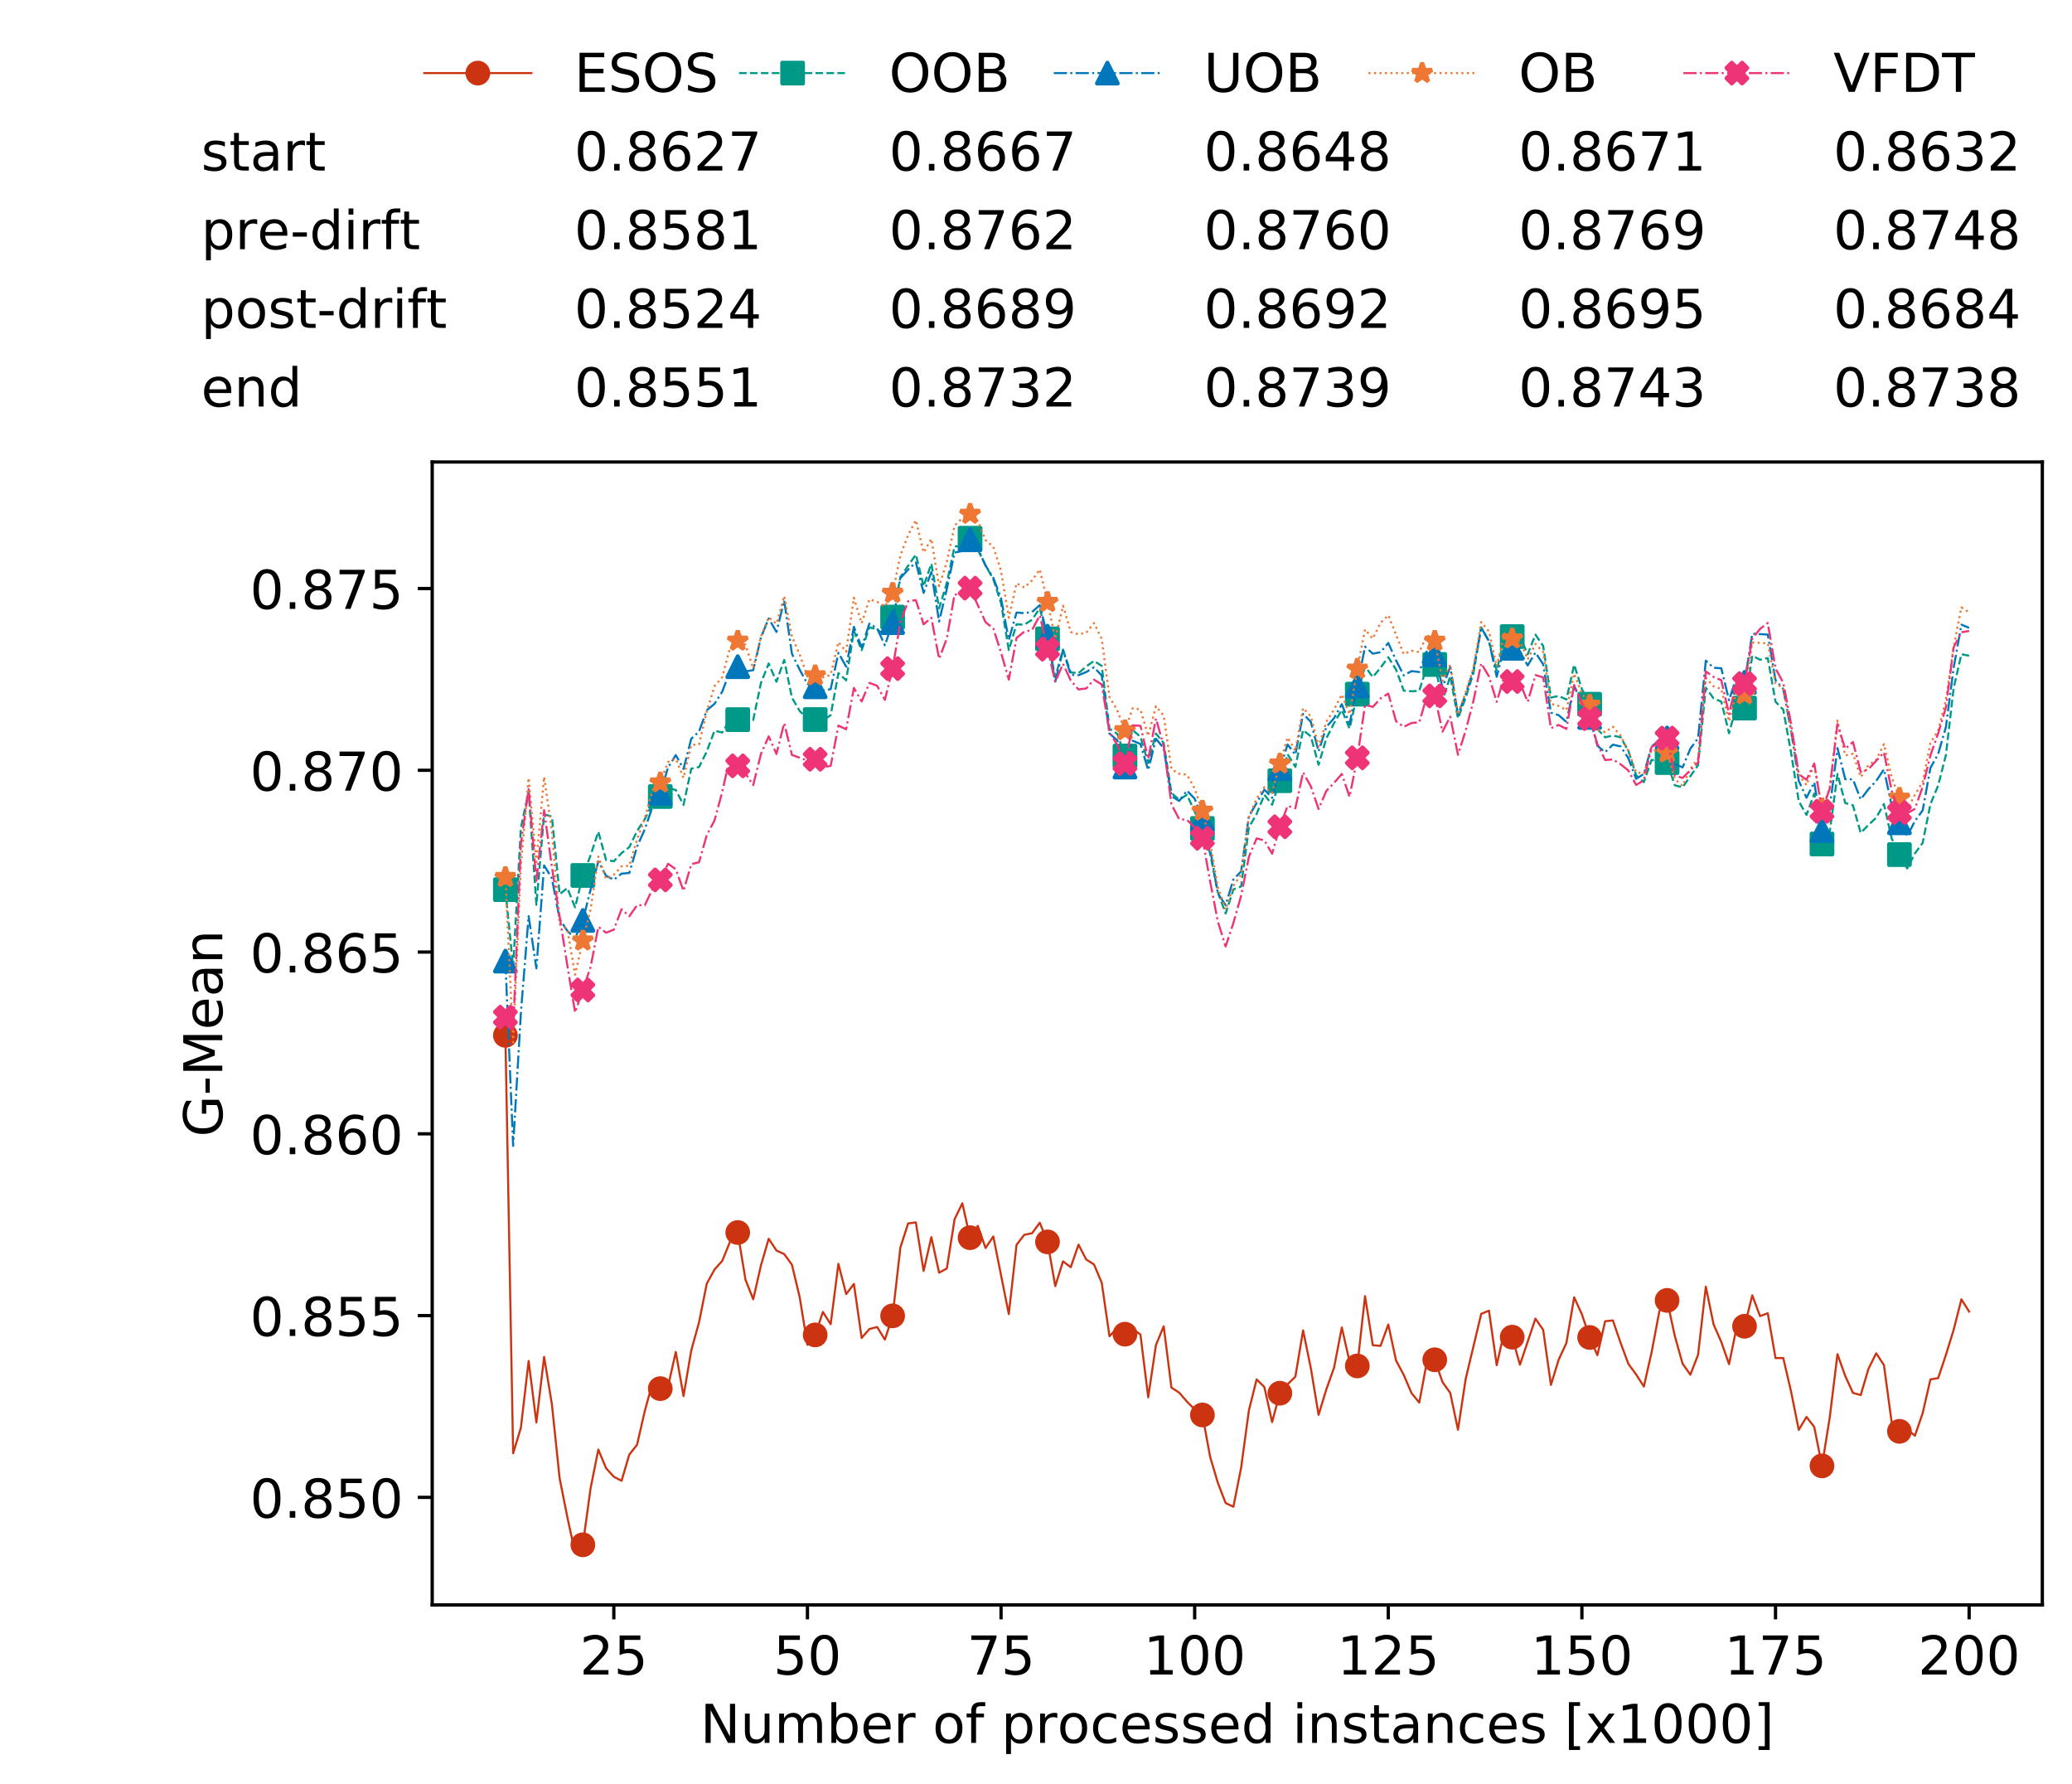 <?xml version="1.0" encoding="utf-8" standalone="no"?>
<!DOCTYPE svg PUBLIC "-//W3C//DTD SVG 1.1//EN"
  "http://www.w3.org/Graphics/SVG/1.1/DTD/svg11.dtd">
<!-- Created with matplotlib (https://matplotlib.org/) -->
<svg height="432.615pt" version="1.1" viewBox="0 0 502.65 432.615" width="502.65pt" xmlns="http://www.w3.org/2000/svg" xmlns:xlink="http://www.w3.org/1999/xlink">
 <defs>
  <style type="text/css">
*{stroke-linecap:butt;stroke-linejoin:round;white-space:pre;}
  </style>
 </defs>
 <g id="figure_1">
  <g id="patch_1">
   <path d="M 0 432.615 
L 502.65 432.615 
L 502.65 0 
L 0 0 
z
" style="fill:#ffffff;"/>
  </g>
  <g id="axes_1">
   <g id="patch_2">
    <path d="M 104.85 389.252 
L 495.45 389.252 
L 495.45 112.052 
L 104.85 112.052 
z
" style="fill:#ffffff;"/>
   </g>
   <g id="matplotlib.axis_1">
    <g id="xtick_1">
     <g id="line2d_1">
      <defs>
       <path d="M 0 0 
L 0 3.5 
" id="m79d225f5fa" style="stroke:#000000;stroke-width:0.8;"/>
      </defs>
      <g>
       <use style="stroke:#000000;stroke-width:0.8;" x="148.908" xlink:href="#m79d225f5fa" y="389.252"/>
      </g>
     </g>
     <g id="text_1">
      <!-- 25 -->
      <defs>
       <path d="M 19.188 8.297 
L 53.609 8.297 
L 53.609 0 
L 7.328 0 
L 7.328 8.297 
Q 12.938 14.109 22.625 23.891 
Q 32.328 33.688 34.812 36.531 
Q 39.547 41.844 41.422 45.531 
Q 43.312 49.219 43.312 52.781 
Q 43.312 58.594 39.234 62.25 
Q 35.156 65.922 28.609 65.922 
Q 23.969 65.922 18.812 64.312 
Q 13.672 62.703 7.812 59.422 
L 7.812 69.391 
Q 13.766 71.781 18.938 73 
Q 24.125 74.219 28.422 74.219 
Q 39.75 74.219 46.484 68.547 
Q 53.219 62.891 53.219 53.422 
Q 53.219 48.922 51.531 44.891 
Q 49.859 40.875 45.406 35.406 
Q 44.188 33.984 37.641 27.219 
Q 31.109 20.453 19.188 8.297 
z
" id="DejaVuSans-50"/>
       <path d="M 10.797 72.906 
L 49.516 72.906 
L 49.516 64.594 
L 19.828 64.594 
L 19.828 46.734 
Q 21.969 47.469 24.109 47.828 
Q 26.266 48.188 28.422 48.188 
Q 40.625 48.188 47.75 41.5 
Q 54.891 34.812 54.891 23.391 
Q 54.891 11.625 47.562 5.094 
Q 40.234 -1.422 26.906 -1.422 
Q 22.312 -1.422 17.547 -0.641 
Q 12.797 0.141 7.719 1.703 
L 7.719 11.625 
Q 12.109 9.234 16.797 8.062 
Q 21.484 6.891 26.703 6.891 
Q 35.156 6.891 40.078 11.328 
Q 45.016 15.766 45.016 23.391 
Q 45.016 31 40.078 35.438 
Q 35.156 39.891 26.703 39.891 
Q 22.75 39.891 18.812 39.016 
Q 14.891 38.141 10.797 36.281 
z
" id="DejaVuSans-53"/>
      </defs>
      <g transform="translate(140.636 406.13)scale(0.13 -0.13)">
       <use xlink:href="#DejaVuSans-50"/>
       <use x="63.623" xlink:href="#DejaVuSans-53"/>
      </g>
     </g>
    </g>
    <g id="xtick_2">
     <g id="line2d_2">
      <g>
       <use style="stroke:#000000;stroke-width:0.8;" x="195.877" xlink:href="#m79d225f5fa" y="389.252"/>
      </g>
     </g>
     <g id="text_2">
      <!-- 50 -->
      <defs>
       <path d="M 31.781 66.406 
Q 24.172 66.406 20.328 58.906 
Q 16.5 51.422 16.5 36.375 
Q 16.5 21.391 20.328 13.891 
Q 24.172 6.391 31.781 6.391 
Q 39.453 6.391 43.281 13.891 
Q 47.125 21.391 47.125 36.375 
Q 47.125 51.422 43.281 58.906 
Q 39.453 66.406 31.781 66.406 
z
M 31.781 74.219 
Q 44.047 74.219 50.516 64.516 
Q 56.984 54.828 56.984 36.375 
Q 56.984 17.969 50.516 8.266 
Q 44.047 -1.422 31.781 -1.422 
Q 19.531 -1.422 13.062 8.266 
Q 6.594 17.969 6.594 36.375 
Q 6.594 54.828 13.062 64.516 
Q 19.531 74.219 31.781 74.219 
z
" id="DejaVuSans-48"/>
      </defs>
      <g transform="translate(187.606 406.13)scale(0.13 -0.13)">
       <use xlink:href="#DejaVuSans-53"/>
       <use x="63.623" xlink:href="#DejaVuSans-48"/>
      </g>
     </g>
    </g>
    <g id="xtick_3">
     <g id="line2d_3">
      <g>
       <use style="stroke:#000000;stroke-width:0.8;" x="242.847" xlink:href="#m79d225f5fa" y="389.252"/>
      </g>
     </g>
     <g id="text_3">
      <!-- 75 -->
      <defs>
       <path d="M 8.203 72.906 
L 55.078 72.906 
L 55.078 68.703 
L 28.609 0 
L 18.312 0 
L 43.219 64.594 
L 8.203 64.594 
z
" id="DejaVuSans-55"/>
      </defs>
      <g transform="translate(234.576 406.13)scale(0.13 -0.13)">
       <use xlink:href="#DejaVuSans-55"/>
       <use x="63.623" xlink:href="#DejaVuSans-53"/>
      </g>
     </g>
    </g>
    <g id="xtick_4">
     <g id="line2d_4">
      <g>
       <use style="stroke:#000000;stroke-width:0.8;" x="289.817" xlink:href="#m79d225f5fa" y="389.252"/>
      </g>
     </g>
     <g id="text_4">
      <!-- 100 -->
      <defs>
       <path d="M 12.406 8.297 
L 28.516 8.297 
L 28.516 63.922 
L 10.984 60.406 
L 10.984 69.391 
L 28.422 72.906 
L 38.281 72.906 
L 38.281 8.297 
L 54.391 8.297 
L 54.391 0 
L 12.406 0 
z
" id="DejaVuSans-49"/>
      </defs>
      <g transform="translate(277.41 406.13)scale(0.13 -0.13)">
       <use xlink:href="#DejaVuSans-49"/>
       <use x="63.623" xlink:href="#DejaVuSans-48"/>
       <use x="127.246" xlink:href="#DejaVuSans-48"/>
      </g>
     </g>
    </g>
    <g id="xtick_5">
     <g id="line2d_5">
      <g>
       <use style="stroke:#000000;stroke-width:0.8;" x="336.786" xlink:href="#m79d225f5fa" y="389.252"/>
      </g>
     </g>
     <g id="text_5">
      <!-- 125 -->
      <g transform="translate(324.379 406.13)scale(0.13 -0.13)">
       <use xlink:href="#DejaVuSans-49"/>
       <use x="63.623" xlink:href="#DejaVuSans-50"/>
       <use x="127.246" xlink:href="#DejaVuSans-53"/>
      </g>
     </g>
    </g>
    <g id="xtick_6">
     <g id="line2d_6">
      <g>
       <use style="stroke:#000000;stroke-width:0.8;" x="383.756" xlink:href="#m79d225f5fa" y="389.252"/>
      </g>
     </g>
     <g id="text_6">
      <!-- 150 -->
      <g transform="translate(371.349 406.13)scale(0.13 -0.13)">
       <use xlink:href="#DejaVuSans-49"/>
       <use x="63.623" xlink:href="#DejaVuSans-53"/>
       <use x="127.246" xlink:href="#DejaVuSans-48"/>
      </g>
     </g>
    </g>
    <g id="xtick_7">
     <g id="line2d_7">
      <g>
       <use style="stroke:#000000;stroke-width:0.8;" x="430.726" xlink:href="#m79d225f5fa" y="389.252"/>
      </g>
     </g>
     <g id="text_7">
      <!-- 175 -->
      <g transform="translate(418.319 406.13)scale(0.13 -0.13)">
       <use xlink:href="#DejaVuSans-49"/>
       <use x="63.623" xlink:href="#DejaVuSans-55"/>
       <use x="127.246" xlink:href="#DejaVuSans-53"/>
      </g>
     </g>
    </g>
    <g id="xtick_8">
     <g id="line2d_8">
      <g>
       <use style="stroke:#000000;stroke-width:0.8;" x="477.695" xlink:href="#m79d225f5fa" y="389.252"/>
      </g>
     </g>
     <g id="text_8">
      <!-- 200 -->
      <g transform="translate(465.289 406.13)scale(0.13 -0.13)">
       <use xlink:href="#DejaVuSans-50"/>
       <use x="63.623" xlink:href="#DejaVuSans-48"/>
       <use x="127.246" xlink:href="#DejaVuSans-48"/>
      </g>
     </g>
    </g>
    <g id="text_9">
     <!-- Number of processed instances [x1000] -->
     <defs>
      <path d="M 9.812 72.906 
L 23.094 72.906 
L 55.422 11.922 
L 55.422 72.906 
L 64.984 72.906 
L 64.984 0 
L 51.703 0 
L 19.391 60.984 
L 19.391 0 
L 9.812 0 
z
" id="DejaVuSans-78"/>
      <path d="M 8.5 21.578 
L 8.5 54.688 
L 17.484 54.688 
L 17.484 21.922 
Q 17.484 14.156 20.5 10.266 
Q 23.531 6.391 29.594 6.391 
Q 36.859 6.391 41.078 11.031 
Q 45.312 15.672 45.312 23.688 
L 45.312 54.688 
L 54.297 54.688 
L 54.297 0 
L 45.312 0 
L 45.312 8.406 
Q 42.047 3.422 37.719 1 
Q 33.406 -1.422 27.688 -1.422 
Q 18.266 -1.422 13.375 4.438 
Q 8.5 10.297 8.5 21.578 
z
M 31.109 56 
z
" id="DejaVuSans-117"/>
      <path d="M 52 44.188 
Q 55.375 50.25 60.062 53.125 
Q 64.75 56 71.094 56 
Q 79.641 56 84.281 50.016 
Q 88.922 44.047 88.922 33.016 
L 88.922 0 
L 79.891 0 
L 79.891 32.719 
Q 79.891 40.578 77.094 44.375 
Q 74.312 48.188 68.609 48.188 
Q 61.625 48.188 57.562 43.547 
Q 53.516 38.922 53.516 30.906 
L 53.516 0 
L 44.484 0 
L 44.484 32.719 
Q 44.484 40.625 41.703 44.406 
Q 38.922 48.188 33.109 48.188 
Q 26.219 48.188 22.156 43.531 
Q 18.109 38.875 18.109 30.906 
L 18.109 0 
L 9.078 0 
L 9.078 54.688 
L 18.109 54.688 
L 18.109 46.188 
Q 21.188 51.219 25.484 53.609 
Q 29.781 56 35.688 56 
Q 41.656 56 45.828 52.969 
Q 50 49.953 52 44.188 
z
" id="DejaVuSans-109"/>
      <path d="M 48.688 27.297 
Q 48.688 37.203 44.609 42.844 
Q 40.531 48.484 33.406 48.484 
Q 26.266 48.484 22.188 42.844 
Q 18.109 37.203 18.109 27.297 
Q 18.109 17.391 22.188 11.75 
Q 26.266 6.109 33.406 6.109 
Q 40.531 6.109 44.609 11.75 
Q 48.688 17.391 48.688 27.297 
z
M 18.109 46.391 
Q 20.953 51.266 25.266 53.625 
Q 29.594 56 35.594 56 
Q 45.562 56 51.781 48.094 
Q 58.016 40.188 58.016 27.297 
Q 58.016 14.406 51.781 6.484 
Q 45.562 -1.422 35.594 -1.422 
Q 29.594 -1.422 25.266 0.953 
Q 20.953 3.328 18.109 8.203 
L 18.109 0 
L 9.078 0 
L 9.078 75.984 
L 18.109 75.984 
z
" id="DejaVuSans-98"/>
      <path d="M 56.203 29.594 
L 56.203 25.203 
L 14.891 25.203 
Q 15.484 15.922 20.484 11.062 
Q 25.484 6.203 34.422 6.203 
Q 39.594 6.203 44.453 7.469 
Q 49.312 8.734 54.109 11.281 
L 54.109 2.781 
Q 49.266 0.734 44.188 -0.344 
Q 39.109 -1.422 33.891 -1.422 
Q 20.797 -1.422 13.156 6.188 
Q 5.516 13.812 5.516 26.812 
Q 5.516 40.234 12.766 48.109 
Q 20.016 56 32.328 56 
Q 43.359 56 49.781 48.891 
Q 56.203 41.797 56.203 29.594 
z
M 47.219 32.234 
Q 47.125 39.594 43.094 43.984 
Q 39.062 48.391 32.422 48.391 
Q 24.906 48.391 20.391 44.141 
Q 15.875 39.891 15.188 32.172 
z
" id="DejaVuSans-101"/>
      <path d="M 41.109 46.297 
Q 39.594 47.172 37.812 47.578 
Q 36.031 48 33.891 48 
Q 26.266 48 22.188 43.047 
Q 18.109 38.094 18.109 28.812 
L 18.109 0 
L 9.078 0 
L 9.078 54.688 
L 18.109 54.688 
L 18.109 46.188 
Q 20.953 51.172 25.484 53.578 
Q 30.031 56 36.531 56 
Q 37.453 56 38.578 55.875 
Q 39.703 55.766 41.062 55.516 
z
" id="DejaVuSans-114"/>
      <path id="DejaVuSans-32"/>
      <path d="M 30.609 48.391 
Q 23.391 48.391 19.188 42.75 
Q 14.984 37.109 14.984 27.297 
Q 14.984 17.484 19.156 11.844 
Q 23.344 6.203 30.609 6.203 
Q 37.797 6.203 41.984 11.859 
Q 46.188 17.531 46.188 27.297 
Q 46.188 37.016 41.984 42.703 
Q 37.797 48.391 30.609 48.391 
z
M 30.609 56 
Q 42.328 56 49.016 48.375 
Q 55.719 40.766 55.719 27.297 
Q 55.719 13.875 49.016 6.219 
Q 42.328 -1.422 30.609 -1.422 
Q 18.844 -1.422 12.172 6.219 
Q 5.516 13.875 5.516 27.297 
Q 5.516 40.766 12.172 48.375 
Q 18.844 56 30.609 56 
z
" id="DejaVuSans-111"/>
      <path d="M 37.109 75.984 
L 37.109 68.5 
L 28.516 68.5 
Q 23.688 68.5 21.797 66.547 
Q 19.922 64.594 19.922 59.516 
L 19.922 54.688 
L 34.719 54.688 
L 34.719 47.703 
L 19.922 47.703 
L 19.922 0 
L 10.891 0 
L 10.891 47.703 
L 2.297 47.703 
L 2.297 54.688 
L 10.891 54.688 
L 10.891 58.5 
Q 10.891 67.625 15.141 71.797 
Q 19.391 75.984 28.609 75.984 
z
" id="DejaVuSans-102"/>
      <path d="M 18.109 8.203 
L 18.109 -20.797 
L 9.078 -20.797 
L 9.078 54.688 
L 18.109 54.688 
L 18.109 46.391 
Q 20.953 51.266 25.266 53.625 
Q 29.594 56 35.594 56 
Q 45.562 56 51.781 48.094 
Q 58.016 40.188 58.016 27.297 
Q 58.016 14.406 51.781 6.484 
Q 45.562 -1.422 35.594 -1.422 
Q 29.594 -1.422 25.266 0.953 
Q 20.953 3.328 18.109 8.203 
z
M 48.688 27.297 
Q 48.688 37.203 44.609 42.844 
Q 40.531 48.484 33.406 48.484 
Q 26.266 48.484 22.188 42.844 
Q 18.109 37.203 18.109 27.297 
Q 18.109 17.391 22.188 11.75 
Q 26.266 6.109 33.406 6.109 
Q 40.531 6.109 44.609 11.75 
Q 48.688 17.391 48.688 27.297 
z
" id="DejaVuSans-112"/>
      <path d="M 48.781 52.594 
L 48.781 44.188 
Q 44.969 46.297 41.141 47.344 
Q 37.312 48.391 33.406 48.391 
Q 24.656 48.391 19.812 42.844 
Q 14.984 37.312 14.984 27.297 
Q 14.984 17.281 19.812 11.734 
Q 24.656 6.203 33.406 6.203 
Q 37.312 6.203 41.141 7.25 
Q 44.969 8.297 48.781 10.406 
L 48.781 2.094 
Q 45.016 0.344 40.984 -0.531 
Q 36.969 -1.422 32.422 -1.422 
Q 20.062 -1.422 12.781 6.344 
Q 5.516 14.109 5.516 27.297 
Q 5.516 40.672 12.859 48.328 
Q 20.219 56 33.016 56 
Q 37.156 56 41.109 55.141 
Q 45.062 54.297 48.781 52.594 
z
" id="DejaVuSans-99"/>
      <path d="M 44.281 53.078 
L 44.281 44.578 
Q 40.484 46.531 36.375 47.5 
Q 32.281 48.484 27.875 48.484 
Q 21.188 48.484 17.844 46.438 
Q 14.5 44.391 14.5 40.281 
Q 14.5 37.156 16.891 35.375 
Q 19.281 33.594 26.516 31.984 
L 29.594 31.297 
Q 39.156 29.25 43.188 25.516 
Q 47.219 21.781 47.219 15.094 
Q 47.219 7.469 41.188 3.016 
Q 35.156 -1.422 24.609 -1.422 
Q 20.219 -1.422 15.453 -0.562 
Q 10.688 0.297 5.422 2 
L 5.422 11.281 
Q 10.406 8.688 15.234 7.391 
Q 20.062 6.109 24.812 6.109 
Q 31.156 6.109 34.562 8.281 
Q 37.984 10.453 37.984 14.406 
Q 37.984 18.062 35.516 20.016 
Q 33.062 21.969 24.703 23.781 
L 21.578 24.516 
Q 13.234 26.266 9.516 29.906 
Q 5.812 33.547 5.812 39.891 
Q 5.812 47.609 11.281 51.797 
Q 16.75 56 26.812 56 
Q 31.781 56 36.172 55.266 
Q 40.578 54.547 44.281 53.078 
z
" id="DejaVuSans-115"/>
      <path d="M 45.406 46.391 
L 45.406 75.984 
L 54.391 75.984 
L 54.391 0 
L 45.406 0 
L 45.406 8.203 
Q 42.578 3.328 38.25 0.953 
Q 33.938 -1.422 27.875 -1.422 
Q 17.969 -1.422 11.734 6.484 
Q 5.516 14.406 5.516 27.297 
Q 5.516 40.188 11.734 48.094 
Q 17.969 56 27.875 56 
Q 33.938 56 38.25 53.625 
Q 42.578 51.266 45.406 46.391 
z
M 14.797 27.297 
Q 14.797 17.391 18.875 11.75 
Q 22.953 6.109 30.078 6.109 
Q 37.203 6.109 41.297 11.75 
Q 45.406 17.391 45.406 27.297 
Q 45.406 37.203 41.297 42.844 
Q 37.203 48.484 30.078 48.484 
Q 22.953 48.484 18.875 42.844 
Q 14.797 37.203 14.797 27.297 
z
" id="DejaVuSans-100"/>
      <path d="M 9.422 54.688 
L 18.406 54.688 
L 18.406 0 
L 9.422 0 
z
M 9.422 75.984 
L 18.406 75.984 
L 18.406 64.594 
L 9.422 64.594 
z
" id="DejaVuSans-105"/>
      <path d="M 54.891 33.016 
L 54.891 0 
L 45.906 0 
L 45.906 32.719 
Q 45.906 40.484 42.875 44.328 
Q 39.844 48.188 33.797 48.188 
Q 26.516 48.188 22.312 43.547 
Q 18.109 38.922 18.109 30.906 
L 18.109 0 
L 9.078 0 
L 9.078 54.688 
L 18.109 54.688 
L 18.109 46.188 
Q 21.344 51.125 25.703 53.562 
Q 30.078 56 35.797 56 
Q 45.219 56 50.047 50.172 
Q 54.891 44.344 54.891 33.016 
z
" id="DejaVuSans-110"/>
      <path d="M 18.312 70.219 
L 18.312 54.688 
L 36.812 54.688 
L 36.812 47.703 
L 18.312 47.703 
L 18.312 18.016 
Q 18.312 11.328 20.141 9.422 
Q 21.969 7.516 27.594 7.516 
L 36.812 7.516 
L 36.812 0 
L 27.594 0 
Q 17.188 0 13.234 3.875 
Q 9.281 7.766 9.281 18.016 
L 9.281 47.703 
L 2.688 47.703 
L 2.688 54.688 
L 9.281 54.688 
L 9.281 70.219 
z
" id="DejaVuSans-116"/>
      <path d="M 34.281 27.484 
Q 23.391 27.484 19.188 25 
Q 14.984 22.516 14.984 16.5 
Q 14.984 11.719 18.141 8.906 
Q 21.297 6.109 26.703 6.109 
Q 34.188 6.109 38.703 11.406 
Q 43.219 16.703 43.219 25.484 
L 43.219 27.484 
z
M 52.203 31.203 
L 52.203 0 
L 43.219 0 
L 43.219 8.297 
Q 40.141 3.328 35.547 0.953 
Q 30.953 -1.422 24.312 -1.422 
Q 15.922 -1.422 10.953 3.297 
Q 6 8.016 6 15.922 
Q 6 25.141 12.172 29.828 
Q 18.359 34.516 30.609 34.516 
L 43.219 34.516 
L 43.219 35.406 
Q 43.219 41.609 39.141 45 
Q 35.062 48.391 27.688 48.391 
Q 23 48.391 18.547 47.266 
Q 14.109 46.141 10.016 43.891 
L 10.016 52.203 
Q 14.938 54.109 19.578 55.047 
Q 24.219 56 28.609 56 
Q 40.484 56 46.344 49.844 
Q 52.203 43.703 52.203 31.203 
z
" id="DejaVuSans-97"/>
      <path d="M 8.594 75.984 
L 29.297 75.984 
L 29.297 69 
L 17.578 69 
L 17.578 -6.203 
L 29.297 -6.203 
L 29.297 -13.188 
L 8.594 -13.188 
z
" id="DejaVuSans-91"/>
      <path d="M 54.891 54.688 
L 35.109 28.078 
L 55.906 0 
L 45.312 0 
L 29.391 21.484 
L 13.484 0 
L 2.875 0 
L 24.125 28.609 
L 4.688 54.688 
L 15.281 54.688 
L 29.781 35.203 
L 44.281 54.688 
z
" id="DejaVuSans-120"/>
      <path d="M 30.422 75.984 
L 30.422 -13.188 
L 9.719 -13.188 
L 9.719 -6.203 
L 21.391 -6.203 
L 21.391 69 
L 9.719 69 
L 9.719 75.984 
z
" id="DejaVuSans-93"/>
     </defs>
     <g transform="translate(169.881 422.711)scale(0.13 -0.13)">
      <use xlink:href="#DejaVuSans-78"/>
      <use x="74.805" xlink:href="#DejaVuSans-117"/>
      <use x="138.184" xlink:href="#DejaVuSans-109"/>
      <use x="235.596" xlink:href="#DejaVuSans-98"/>
      <use x="299.072" xlink:href="#DejaVuSans-101"/>
      <use x="360.596" xlink:href="#DejaVuSans-114"/>
      <use x="401.709" xlink:href="#DejaVuSans-32"/>
      <use x="433.496" xlink:href="#DejaVuSans-111"/>
      <use x="494.678" xlink:href="#DejaVuSans-102"/>
      <use x="529.883" xlink:href="#DejaVuSans-32"/>
      <use x="561.67" xlink:href="#DejaVuSans-112"/>
      <use x="625.146" xlink:href="#DejaVuSans-114"/>
      <use x="666.229" xlink:href="#DejaVuSans-111"/>
      <use x="727.41" xlink:href="#DejaVuSans-99"/>
      <use x="782.391" xlink:href="#DejaVuSans-101"/>
      <use x="843.914" xlink:href="#DejaVuSans-115"/>
      <use x="896.014" xlink:href="#DejaVuSans-115"/>
      <use x="948.113" xlink:href="#DejaVuSans-101"/>
      <use x="1009.637" xlink:href="#DejaVuSans-100"/>
      <use x="1073.113" xlink:href="#DejaVuSans-32"/>
      <use x="1104.9" xlink:href="#DejaVuSans-105"/>
      <use x="1132.684" xlink:href="#DejaVuSans-110"/>
      <use x="1196.062" xlink:href="#DejaVuSans-115"/>
      <use x="1248.162" xlink:href="#DejaVuSans-116"/>
      <use x="1287.371" xlink:href="#DejaVuSans-97"/>
      <use x="1348.65" xlink:href="#DejaVuSans-110"/>
      <use x="1412.029" xlink:href="#DejaVuSans-99"/>
      <use x="1467.01" xlink:href="#DejaVuSans-101"/>
      <use x="1528.533" xlink:href="#DejaVuSans-115"/>
      <use x="1580.633" xlink:href="#DejaVuSans-32"/>
      <use x="1612.42" xlink:href="#DejaVuSans-91"/>
      <use x="1651.434" xlink:href="#DejaVuSans-120"/>
      <use x="1710.613" xlink:href="#DejaVuSans-49"/>
      <use x="1774.236" xlink:href="#DejaVuSans-48"/>
      <use x="1837.859" xlink:href="#DejaVuSans-48"/>
      <use x="1901.482" xlink:href="#DejaVuSans-48"/>
      <use x="1965.105" xlink:href="#DejaVuSans-93"/>
     </g>
    </g>
   </g>
   <g id="matplotlib.axis_2">
    <g id="ytick_1">
     <g id="line2d_9">
      <defs>
       <path d="M 0 0 
L -3.5 0 
" id="m427064021a" style="stroke:#000000;stroke-width:0.8;"/>
      </defs>
      <g>
       <use style="stroke:#000000;stroke-width:0.8;" x="104.85" xlink:href="#m427064021a" y="363.159"/>
      </g>
     </g>
     <g id="text_10">
      <!-- 0.850 -->
      <defs>
       <path d="M 10.688 12.406 
L 21 12.406 
L 21 0 
L 10.688 0 
z
" id="DejaVuSans-46"/>
       <path d="M 31.781 34.625 
Q 24.75 34.625 20.719 30.859 
Q 16.703 27.094 16.703 20.516 
Q 16.703 13.922 20.719 10.156 
Q 24.75 6.391 31.781 6.391 
Q 38.812 6.391 42.859 10.172 
Q 46.922 13.969 46.922 20.516 
Q 46.922 27.094 42.891 30.859 
Q 38.875 34.625 31.781 34.625 
z
M 21.922 38.812 
Q 15.578 40.375 12.031 44.719 
Q 8.5 49.078 8.5 55.328 
Q 8.5 64.062 14.719 69.141 
Q 20.953 74.219 31.781 74.219 
Q 42.672 74.219 48.875 69.141 
Q 55.078 64.062 55.078 55.328 
Q 55.078 49.078 51.531 44.719 
Q 48 40.375 41.703 38.812 
Q 48.828 37.156 52.797 32.312 
Q 56.781 27.484 56.781 20.516 
Q 56.781 9.906 50.312 4.234 
Q 43.844 -1.422 31.781 -1.422 
Q 19.734 -1.422 13.25 4.234 
Q 6.781 9.906 6.781 20.516 
Q 6.781 27.484 10.781 32.312 
Q 14.797 37.156 21.922 38.812 
z
M 18.312 54.391 
Q 18.312 48.734 21.844 45.562 
Q 25.391 42.391 31.781 42.391 
Q 38.141 42.391 41.719 45.562 
Q 45.312 48.734 45.312 54.391 
Q 45.312 60.062 41.719 63.234 
Q 38.141 66.406 31.781 66.406 
Q 25.391 66.406 21.844 63.234 
Q 18.312 60.062 18.312 54.391 
z
" id="DejaVuSans-56"/>
      </defs>
      <g transform="translate(60.633 368.098)scale(0.13 -0.13)">
       <use xlink:href="#DejaVuSans-48"/>
       <use x="63.623" xlink:href="#DejaVuSans-46"/>
       <use x="95.41" xlink:href="#DejaVuSans-56"/>
       <use x="159.033" xlink:href="#DejaVuSans-53"/>
       <use x="222.656" xlink:href="#DejaVuSans-48"/>
      </g>
     </g>
    </g>
    <g id="ytick_2">
     <g id="line2d_10">
      <g>
       <use style="stroke:#000000;stroke-width:0.8;" x="104.85" xlink:href="#m427064021a" y="319.074"/>
      </g>
     </g>
     <g id="text_11">
      <!-- 0.855 -->
      <g transform="translate(60.633 324.013)scale(0.13 -0.13)">
       <use xlink:href="#DejaVuSans-48"/>
       <use x="63.623" xlink:href="#DejaVuSans-46"/>
       <use x="95.41" xlink:href="#DejaVuSans-56"/>
       <use x="159.033" xlink:href="#DejaVuSans-53"/>
       <use x="222.656" xlink:href="#DejaVuSans-53"/>
      </g>
     </g>
    </g>
    <g id="ytick_3">
     <g id="line2d_11">
      <g>
       <use style="stroke:#000000;stroke-width:0.8;" x="104.85" xlink:href="#m427064021a" y="274.989"/>
      </g>
     </g>
     <g id="text_12">
      <!-- 0.860 -->
      <defs>
       <path d="M 33.016 40.375 
Q 26.375 40.375 22.484 35.828 
Q 18.609 31.297 18.609 23.391 
Q 18.609 15.531 22.484 10.953 
Q 26.375 6.391 33.016 6.391 
Q 39.656 6.391 43.531 10.953 
Q 47.406 15.531 47.406 23.391 
Q 47.406 31.297 43.531 35.828 
Q 39.656 40.375 33.016 40.375 
z
M 52.594 71.297 
L 52.594 62.312 
Q 48.875 64.062 45.094 64.984 
Q 41.312 65.922 37.594 65.922 
Q 27.828 65.922 22.672 59.328 
Q 17.531 52.734 16.797 39.406 
Q 19.672 43.656 24.016 45.922 
Q 28.375 48.188 33.594 48.188 
Q 44.578 48.188 50.953 41.516 
Q 57.328 34.859 57.328 23.391 
Q 57.328 12.156 50.688 5.359 
Q 44.047 -1.422 33.016 -1.422 
Q 20.359 -1.422 13.672 8.266 
Q 6.984 17.969 6.984 36.375 
Q 6.984 53.656 15.188 63.938 
Q 23.391 74.219 37.203 74.219 
Q 40.922 74.219 44.703 73.484 
Q 48.484 72.75 52.594 71.297 
z
" id="DejaVuSans-54"/>
      </defs>
      <g transform="translate(60.633 279.928)scale(0.13 -0.13)">
       <use xlink:href="#DejaVuSans-48"/>
       <use x="63.623" xlink:href="#DejaVuSans-46"/>
       <use x="95.41" xlink:href="#DejaVuSans-56"/>
       <use x="159.033" xlink:href="#DejaVuSans-54"/>
       <use x="222.656" xlink:href="#DejaVuSans-48"/>
      </g>
     </g>
    </g>
    <g id="ytick_4">
     <g id="line2d_12">
      <g>
       <use style="stroke:#000000;stroke-width:0.8;" x="104.85" xlink:href="#m427064021a" y="230.905"/>
      </g>
     </g>
     <g id="text_13">
      <!-- 0.865 -->
      <g transform="translate(60.633 235.844)scale(0.13 -0.13)">
       <use xlink:href="#DejaVuSans-48"/>
       <use x="63.623" xlink:href="#DejaVuSans-46"/>
       <use x="95.41" xlink:href="#DejaVuSans-56"/>
       <use x="159.033" xlink:href="#DejaVuSans-54"/>
       <use x="222.656" xlink:href="#DejaVuSans-53"/>
      </g>
     </g>
    </g>
    <g id="ytick_5">
     <g id="line2d_13">
      <g>
       <use style="stroke:#000000;stroke-width:0.8;" x="104.85" xlink:href="#m427064021a" y="186.82"/>
      </g>
     </g>
     <g id="text_14">
      <!-- 0.870 -->
      <g transform="translate(60.633 191.759)scale(0.13 -0.13)">
       <use xlink:href="#DejaVuSans-48"/>
       <use x="63.623" xlink:href="#DejaVuSans-46"/>
       <use x="95.41" xlink:href="#DejaVuSans-56"/>
       <use x="159.033" xlink:href="#DejaVuSans-55"/>
       <use x="222.656" xlink:href="#DejaVuSans-48"/>
      </g>
     </g>
    </g>
    <g id="ytick_6">
     <g id="line2d_14">
      <g>
       <use style="stroke:#000000;stroke-width:0.8;" x="104.85" xlink:href="#m427064021a" y="142.735"/>
      </g>
     </g>
     <g id="text_15">
      <!-- 0.875 -->
      <g transform="translate(60.633 147.674)scale(0.13 -0.13)">
       <use xlink:href="#DejaVuSans-48"/>
       <use x="63.623" xlink:href="#DejaVuSans-46"/>
       <use x="95.41" xlink:href="#DejaVuSans-56"/>
       <use x="159.033" xlink:href="#DejaVuSans-55"/>
       <use x="222.656" xlink:href="#DejaVuSans-53"/>
      </g>
     </g>
    </g>
    <g id="text_16">
     <!-- G-Mean -->
     <defs>
      <path d="M 59.516 10.406 
L 59.516 29.984 
L 43.406 29.984 
L 43.406 38.094 
L 69.281 38.094 
L 69.281 6.781 
Q 63.578 2.734 56.688 0.656 
Q 49.812 -1.422 42 -1.422 
Q 24.906 -1.422 15.25 8.562 
Q 5.609 18.562 5.609 36.375 
Q 5.609 54.25 15.25 64.234 
Q 24.906 74.219 42 74.219 
Q 49.125 74.219 55.547 72.453 
Q 61.969 70.703 67.391 67.281 
L 67.391 56.781 
Q 61.922 61.422 55.766 63.766 
Q 49.609 66.109 42.828 66.109 
Q 29.438 66.109 22.719 58.641 
Q 16.016 51.172 16.016 36.375 
Q 16.016 21.625 22.719 14.156 
Q 29.438 6.688 42.828 6.688 
Q 48.047 6.688 52.141 7.594 
Q 56.25 8.5 59.516 10.406 
z
" id="DejaVuSans-71"/>
      <path d="M 4.891 31.391 
L 31.203 31.391 
L 31.203 23.391 
L 4.891 23.391 
z
" id="DejaVuSans-45"/>
      <path d="M 9.812 72.906 
L 24.516 72.906 
L 43.109 23.297 
L 61.812 72.906 
L 76.516 72.906 
L 76.516 0 
L 66.891 0 
L 66.891 64.016 
L 48.094 14.016 
L 38.188 14.016 
L 19.391 64.016 
L 19.391 0 
L 9.812 0 
z
" id="DejaVuSans-77"/>
     </defs>
     <g transform="translate(53.93 275.744)rotate(-90)scale(0.13 -0.13)">
      <use xlink:href="#DejaVuSans-71"/>
      <use x="77.49" xlink:href="#DejaVuSans-45"/>
      <use x="113.574" xlink:href="#DejaVuSans-77"/>
      <use x="199.854" xlink:href="#DejaVuSans-101"/>
      <use x="261.377" xlink:href="#DejaVuSans-97"/>
      <use x="322.656" xlink:href="#DejaVuSans-110"/>
     </g>
    </g>
   </g>
   <g id="line2d_15"/>
   <g id="line2d_16"/>
   <g id="line2d_17"/>
   <g id="line2d_18"/>
   <g id="line2d_19"/>
   <g id="line2d_20">
    <path clip-path="url(#p7e6bb9d7c2)" d="M 122.605 251.106 
L 124.483 352.47 
L 126.362 346.276 
L 128.241 330.077 
L 130.12 344.995 
L 131.998 329.087 
L 133.877 340.522 
L 135.756 358.517 
L 137.635 367.975 
L 139.514 376.652 
L 141.392 374.666 
L 143.271 360.957 
L 145.15 351.557 
L 147.029 356.099 
L 148.908 358.156 
L 150.786 359.144 
L 152.665 352.789 
L 154.544 350.4 
L 156.423 342.217 
L 158.302 335.327 
L 160.18 336.79 
L 162.059 336.278 
L 163.938 327.908 
L 165.817 338.596 
L 167.695 327.526 
L 169.574 320.729 
L 171.453 311.336 
L 173.332 307.91 
L 175.211 305.806 
L 177.089 301.179 
L 178.968 298.927 
L 180.847 310.364 
L 182.726 315.119 
L 184.605 306.887 
L 186.483 300.442 
L 188.362 303.294 
L 190.241 304.155 
L 192.12 306.757 
L 193.998 314.616 
L 195.877 326.164 
L 197.756 323.76 
L 199.635 318.193 
L 201.514 321.167 
L 203.392 306.527 
L 205.271 313.869 
L 207.15 311.4 
L 209.029 324.503 
L 210.908 322.337 
L 212.786 321.849 
L 214.665 324.899 
L 216.544 319.139 
L 218.423 302.572 
L 220.302 296.726 
L 222.18 296.475 
L 224.059 308.242 
L 225.938 300.058 
L 227.817 308.677 
L 229.695 307.642 
L 231.574 295.714 
L 233.453 291.835 
L 235.332 300.18 
L 237.211 297.307 
L 239.089 302.689 
L 240.968 299.882 
L 244.726 318.713 
L 246.605 301.914 
L 248.483 299.48 
L 250.362 299.114 
L 252.241 296.561 
L 254.12 301.199 
L 255.998 311.93 
L 257.877 305.923 
L 259.756 307.337 
L 261.635 301.87 
L 263.514 305.476 
L 265.392 306.669 
L 267.271 311.111 
L 269.15 324.093 
L 271.029 322.062 
L 272.908 323.586 
L 274.786 322.276 
L 276.665 323.689 
L 278.544 338.898 
L 280.423 326.208 
L 282.302 321.676 
L 284.18 336.547 
L 286.059 337.752 
L 287.938 339.931 
L 289.817 341.806 
L 291.695 343.177 
L 293.574 353.357 
L 295.453 359.679 
L 297.332 364.541 
L 299.211 365.446 
L 301.089 355.943 
L 302.968 342.085 
L 304.847 334.546 
L 306.726 336.409 
L 308.605 344.897 
L 310.483 337.901 
L 312.362 335.73 
L 314.241 333.888 
L 316.12 322.67 
L 317.998 331.823 
L 319.877 343.155 
L 321.756 336.982 
L 323.635 331.701 
L 325.514 321.952 
L 327.392 330.262 
L 329.271 331.289 
L 331.15 314.355 
L 333.029 326.267 
L 334.908 326.415 
L 336.786 321.239 
L 338.665 329.95 
L 340.544 333.485 
L 342.423 337.868 
L 344.302 340.181 
L 346.18 330.127 
L 348.059 329.795 
L 349.938 335.199 
L 351.817 337.839 
L 353.695 346.764 
L 355.574 334.375 
L 359.332 318.654 
L 361.211 317.876 
L 363.089 331.108 
L 364.968 322.772 
L 366.847 324.306 
L 368.726 330.99 
L 372.483 319.815 
L 374.362 322.532 
L 376.241 335.891 
L 378.12 329.766 
L 379.998 325.715 
L 381.877 314.65 
L 383.756 318.77 
L 385.635 324.378 
L 387.514 328.67 
L 389.392 320.447 
L 391.271 320.249 
L 393.15 325.711 
L 395.029 330.782 
L 396.908 333.347 
L 398.786 336.288 
L 400.665 327.971 
L 402.544 318.04 
L 404.423 315.391 
L 406.302 324.052 
L 408.18 330.727 
L 410.059 333.418 
L 411.938 328.594 
L 413.817 312.064 
L 415.695 321.191 
L 417.574 325.471 
L 419.453 330.858 
L 421.332 321.712 
L 423.211 321.663 
L 425.089 314.165 
L 426.968 319.192 
L 428.847 318.513 
L 430.726 329.39 
L 432.605 329.363 
L 434.483 337.423 
L 436.362 346.794 
L 438.241 343.656 
L 440.12 346.082 
L 441.998 355.526 
L 443.877 343.8 
L 445.756 328.429 
L 447.635 333.717 
L 449.514 337.822 
L 451.392 338.352 
L 453.271 331.992 
L 455.15 328.212 
L 457.029 331.085 
L 458.908 345.023 
L 460.786 347.147 
L 462.665 346.637 
L 464.544 348.209 
L 466.423 342.736 
L 468.302 334.559 
L 470.18 334.246 
L 472.059 328.625 
L 473.938 322.528 
L 475.817 315.133 
L 477.695 318.104 
L 477.695 318.104 
" style="fill:none;stroke:#cc3311;stroke-linecap:square;stroke-width:0.5;"/>
    <defs>
     <path d="M 0 2.5 
C 0.663 2.5 1.299 2.237 1.768 1.768 
C 2.237 1.299 2.5 0.663 2.5 0 
C 2.5 -0.663 2.237 -1.299 1.768 -1.768 
C 1.299 -2.237 0.663 -2.5 0 -2.5 
C -0.663 -2.5 -1.299 -2.237 -1.768 -1.768 
C -2.237 -1.299 -2.5 -0.663 -2.5 0 
C -2.5 0.663 -2.237 1.299 -1.768 1.768 
C -1.299 2.237 -0.663 2.5 0 2.5 
z
" id="m1b3f2634b6" style="stroke:#cc3311;"/>
    </defs>
    <g clip-path="url(#p7e6bb9d7c2)">
     <use style="fill:#cc3311;stroke:#cc3311;" x="122.605" xlink:href="#m1b3f2634b6" y="251.106"/>
     <use style="fill:#cc3311;stroke:#cc3311;" x="141.392" xlink:href="#m1b3f2634b6" y="374.666"/>
     <use style="fill:#cc3311;stroke:#cc3311;" x="160.18" xlink:href="#m1b3f2634b6" y="336.79"/>
     <use style="fill:#cc3311;stroke:#cc3311;" x="178.968" xlink:href="#m1b3f2634b6" y="298.927"/>
     <use style="fill:#cc3311;stroke:#cc3311;" x="197.756" xlink:href="#m1b3f2634b6" y="323.76"/>
     <use style="fill:#cc3311;stroke:#cc3311;" x="216.544" xlink:href="#m1b3f2634b6" y="319.139"/>
     <use style="fill:#cc3311;stroke:#cc3311;" x="235.332" xlink:href="#m1b3f2634b6" y="300.18"/>
     <use style="fill:#cc3311;stroke:#cc3311;" x="254.12" xlink:href="#m1b3f2634b6" y="301.199"/>
     <use style="fill:#cc3311;stroke:#cc3311;" x="272.908" xlink:href="#m1b3f2634b6" y="323.586"/>
     <use style="fill:#cc3311;stroke:#cc3311;" x="291.695" xlink:href="#m1b3f2634b6" y="343.177"/>
     <use style="fill:#cc3311;stroke:#cc3311;" x="310.483" xlink:href="#m1b3f2634b6" y="337.901"/>
     <use style="fill:#cc3311;stroke:#cc3311;" x="329.271" xlink:href="#m1b3f2634b6" y="331.289"/>
     <use style="fill:#cc3311;stroke:#cc3311;" x="348.059" xlink:href="#m1b3f2634b6" y="329.795"/>
     <use style="fill:#cc3311;stroke:#cc3311;" x="366.847" xlink:href="#m1b3f2634b6" y="324.306"/>
     <use style="fill:#cc3311;stroke:#cc3311;" x="385.635" xlink:href="#m1b3f2634b6" y="324.378"/>
     <use style="fill:#cc3311;stroke:#cc3311;" x="404.423" xlink:href="#m1b3f2634b6" y="315.391"/>
     <use style="fill:#cc3311;stroke:#cc3311;" x="423.211" xlink:href="#m1b3f2634b6" y="321.663"/>
     <use style="fill:#cc3311;stroke:#cc3311;" x="441.998" xlink:href="#m1b3f2634b6" y="355.526"/>
     <use style="fill:#cc3311;stroke:#cc3311;" x="460.786" xlink:href="#m1b3f2634b6" y="347.147"/>
    </g>
   </g>
   <g id="line2d_21"/>
   <g id="line2d_22"/>
   <g id="line2d_23"/>
   <g id="line2d_24"/>
   <g id="line2d_25">
    <path clip-path="url(#p7e6bb9d7c2)" d="M 122.605 215.762 
L 124.483 234.567 
L 126.362 200.773 
L 128.241 191.973 
L 130.12 219.449 
L 131.998 197.507 
L 133.877 198.021 
L 135.756 216.879 
L 137.635 215.388 
L 139.514 220.058 
L 141.392 212.326 
L 143.271 207.433 
L 145.15 201.701 
L 147.029 208.57 
L 148.908 208.894 
L 150.786 206.906 
L 152.665 205.462 
L 154.544 201.556 
L 156.423 198.679 
L 158.302 194.882 
L 160.18 193.181 
L 162.059 191.157 
L 163.938 191.584 
L 165.817 195.227 
L 167.695 186.423 
L 169.574 186.042 
L 171.453 182.27 
L 173.332 177.228 
L 175.211 177.654 
L 177.089 174.572 
L 178.968 174.535 
L 180.847 174.93 
L 182.726 174.6 
L 184.605 165.61 
L 186.483 160.914 
L 188.362 165.351 
L 190.241 160.051 
L 192.12 169.218 
L 193.998 172.431 
L 195.877 174.364 
L 199.635 174.751 
L 201.514 173.441 
L 203.392 163.254 
L 205.271 164.994 
L 207.15 152.977 
L 209.029 157.698 
L 210.908 152.143 
L 212.786 152.676 
L 214.665 153.948 
L 216.544 149.668 
L 218.423 139.954 
L 222.18 134.504 
L 224.059 142.171 
L 225.938 136.708 
L 227.817 147.531 
L 229.695 141.381 
L 231.574 132.492 
L 233.453 132.565 
L 235.332 130.536 
L 237.211 133.32 
L 239.089 137.125 
L 240.968 140.484 
L 242.847 146.297 
L 244.726 157.659 
L 246.605 151.416 
L 248.483 151.508 
L 250.362 150.308 
L 252.241 147.524 
L 254.12 154.951 
L 255.998 164.216 
L 257.877 157.541 
L 259.756 163.088 
L 261.635 163.267 
L 263.514 161.635 
L 265.392 160.294 
L 267.271 161.502 
L 269.15 176.756 
L 271.029 177.947 
L 272.908 183.363 
L 274.786 177.062 
L 276.665 178.709 
L 278.544 185.064 
L 280.423 177.917 
L 282.302 180.216 
L 284.18 192.303 
L 286.059 193.965 
L 287.938 192.755 
L 291.695 200.931 
L 293.574 207.083 
L 295.453 216.444 
L 297.332 221.556 
L 299.211 215.717 
L 301.089 215.008 
L 302.968 200.648 
L 304.847 197.41 
L 306.726 192.75 
L 308.605 195.174 
L 310.483 189.353 
L 312.362 182.923 
L 314.241 185.999 
L 316.12 177.065 
L 317.998 178.598 
L 319.877 185.494 
L 321.756 179.084 
L 323.635 175.372 
L 325.514 172.184 
L 327.392 176.7 
L 329.271 168.356 
L 331.15 161.629 
L 333.029 164.223 
L 334.908 161.942 
L 336.786 159.394 
L 338.665 162.38 
L 340.544 167.512 
L 342.423 167.657 
L 344.302 167.541 
L 346.18 161.517 
L 348.059 161.157 
L 349.938 170.015 
L 351.817 163.961 
L 353.695 174.24 
L 355.574 169.15 
L 357.453 163.183 
L 359.332 152.128 
L 361.211 155.572 
L 363.089 162.718 
L 364.968 154.49 
L 368.726 154.318 
L 370.605 158.702 
L 372.483 153.921 
L 374.362 156.676 
L 376.241 169.184 
L 378.12 168.791 
L 379.998 169.644 
L 381.877 161.218 
L 383.756 167.126 
L 385.635 170.801 
L 387.514 176.817 
L 389.392 178.819 
L 391.271 178.395 
L 393.15 178.824 
L 395.029 182.09 
L 396.908 188.018 
L 398.786 189.701 
L 400.665 184.288 
L 402.544 184.707 
L 404.423 184.946 
L 406.302 190.47 
L 408.18 190.942 
L 411.938 185.579 
L 413.817 166.775 
L 415.695 169.38 
L 417.574 170.171 
L 419.453 177.848 
L 421.332 170.985 
L 423.211 171.736 
L 425.089 159.023 
L 426.968 160.016 
L 428.847 159.604 
L 430.726 170.184 
L 432.605 172.119 
L 434.483 182.449 
L 436.362 194.324 
L 438.241 197.65 
L 440.12 192.475 
L 441.998 204.697 
L 443.877 201.808 
L 445.756 187.723 
L 447.635 194.758 
L 449.514 195.323 
L 451.392 202.006 
L 453.271 200.075 
L 455.15 198.328 
L 457.029 195.003 
L 458.908 203.369 
L 460.786 207.268 
L 462.665 210.631 
L 464.544 206.969 
L 466.423 204.421 
L 468.302 195.023 
L 470.18 190.519 
L 472.059 183.136 
L 473.938 166.905 
L 475.817 158.67 
L 477.695 159.041 
L 477.695 159.041 
" style="fill:none;stroke:#009988;stroke-dasharray:1.85,0.8;stroke-dashoffset:0;stroke-width:0.5;"/>
    <defs>
     <path d="M -2.5 2.5 
L 2.5 2.5 
L 2.5 -2.5 
L -2.5 -2.5 
z
" id="md7305e48b2" style="stroke:#009988;stroke-linejoin:miter;"/>
    </defs>
    <g clip-path="url(#p7e6bb9d7c2)">
     <use style="fill:#009988;stroke:#009988;stroke-linejoin:miter;" x="122.605" xlink:href="#md7305e48b2" y="215.762"/>
     <use style="fill:#009988;stroke:#009988;stroke-linejoin:miter;" x="141.392" xlink:href="#md7305e48b2" y="212.326"/>
     <use style="fill:#009988;stroke:#009988;stroke-linejoin:miter;" x="160.18" xlink:href="#md7305e48b2" y="193.181"/>
     <use style="fill:#009988;stroke:#009988;stroke-linejoin:miter;" x="178.968" xlink:href="#md7305e48b2" y="174.535"/>
     <use style="fill:#009988;stroke:#009988;stroke-linejoin:miter;" x="197.756" xlink:href="#md7305e48b2" y="174.522"/>
     <use style="fill:#009988;stroke:#009988;stroke-linejoin:miter;" x="216.544" xlink:href="#md7305e48b2" y="149.668"/>
     <use style="fill:#009988;stroke:#009988;stroke-linejoin:miter;" x="235.332" xlink:href="#md7305e48b2" y="130.536"/>
     <use style="fill:#009988;stroke:#009988;stroke-linejoin:miter;" x="254.12" xlink:href="#md7305e48b2" y="154.951"/>
     <use style="fill:#009988;stroke:#009988;stroke-linejoin:miter;" x="272.908" xlink:href="#md7305e48b2" y="183.363"/>
     <use style="fill:#009988;stroke:#009988;stroke-linejoin:miter;" x="291.695" xlink:href="#md7305e48b2" y="200.931"/>
     <use style="fill:#009988;stroke:#009988;stroke-linejoin:miter;" x="310.483" xlink:href="#md7305e48b2" y="189.353"/>
     <use style="fill:#009988;stroke:#009988;stroke-linejoin:miter;" x="329.271" xlink:href="#md7305e48b2" y="168.356"/>
     <use style="fill:#009988;stroke:#009988;stroke-linejoin:miter;" x="348.059" xlink:href="#md7305e48b2" y="161.157"/>
     <use style="fill:#009988;stroke:#009988;stroke-linejoin:miter;" x="366.847" xlink:href="#md7305e48b2" y="154.397"/>
     <use style="fill:#009988;stroke:#009988;stroke-linejoin:miter;" x="385.635" xlink:href="#md7305e48b2" y="170.801"/>
     <use style="fill:#009988;stroke:#009988;stroke-linejoin:miter;" x="404.423" xlink:href="#md7305e48b2" y="184.946"/>
     <use style="fill:#009988;stroke:#009988;stroke-linejoin:miter;" x="423.211" xlink:href="#md7305e48b2" y="171.736"/>
     <use style="fill:#009988;stroke:#009988;stroke-linejoin:miter;" x="441.998" xlink:href="#md7305e48b2" y="204.697"/>
     <use style="fill:#009988;stroke:#009988;stroke-linejoin:miter;" x="460.786" xlink:href="#md7305e48b2" y="207.268"/>
    </g>
   </g>
   <g id="line2d_26"/>
   <g id="line2d_27"/>
   <g id="line2d_28"/>
   <g id="line2d_29"/>
   <g id="line2d_30">
    <path clip-path="url(#p7e6bb9d7c2)" d="M 122.605 233.098 
L 124.483 277.917 
L 126.362 245.677 
L 128.241 222.192 
L 130.12 234.858 
L 131.998 209.894 
L 133.877 212.996 
L 135.756 222.903 
L 137.635 225.772 
L 139.514 227.562 
L 141.392 223.236 
L 143.271 215.765 
L 145.15 208.93 
L 147.029 212.402 
L 148.908 213.37 
L 150.786 211.883 
L 152.665 211.729 
L 154.544 205.367 
L 156.423 201.119 
L 158.302 195.635 
L 160.18 192.434 
L 162.059 186.144 
L 163.938 183.135 
L 165.817 186.505 
L 167.695 179.158 
L 169.574 177.436 
L 171.453 172.27 
L 173.332 170.711 
L 175.211 167.744 
L 177.089 162.749 
L 178.968 161.695 
L 180.847 162.832 
L 182.726 162.539 
L 184.605 154.594 
L 186.483 149.988 
L 188.362 153.276 
L 190.241 145.658 
L 192.12 158.573 
L 193.998 162.414 
L 195.877 165.873 
L 197.756 166.57 
L 199.635 167.467 
L 201.514 167.142 
L 203.392 158.331 
L 205.271 161.69 
L 207.15 152.033 
L 209.029 157.034 
L 210.908 151.237 
L 212.786 152.414 
L 214.665 156.521 
L 216.544 151.008 
L 218.423 140.206 
L 220.302 138.16 
L 222.18 136.405 
L 224.059 143.784 
L 225.938 138.744 
L 227.817 150.736 
L 229.695 142.831 
L 231.574 134.017 
L 233.453 133.634 
L 235.332 130.918 
L 237.211 132.945 
L 239.089 137.189 
L 240.968 140.136 
L 242.847 145.135 
L 244.726 155.219 
L 246.605 148.559 
L 248.483 148.719 
L 250.362 148.425 
L 252.241 146.764 
L 254.12 154.294 
L 255.998 165.305 
L 257.877 157.727 
L 259.756 163.657 
L 261.635 163.756 
L 263.514 162.992 
L 265.392 161.844 
L 267.271 163.839 
L 269.15 177.91 
L 271.029 179.551 
L 272.908 186.041 
L 274.786 179.654 
L 276.665 180.435 
L 278.544 186.79 
L 280.423 179.168 
L 282.302 181.469 
L 284.18 193.076 
L 286.059 194.262 
L 287.938 191.743 
L 289.817 193.706 
L 291.695 198.623 
L 293.574 205.999 
L 295.453 216.735 
L 297.332 219.538 
L 299.211 213.305 
L 301.089 211.346 
L 302.968 197.982 
L 306.726 191.51 
L 308.605 193.492 
L 310.483 186.441 
L 312.362 180.563 
L 314.241 183.052 
L 316.12 173.143 
L 317.998 175.081 
L 319.877 182.239 
L 321.756 176.315 
L 323.635 174.167 
L 325.514 170.787 
L 327.392 175.631 
L 331.15 156.831 
L 333.029 158.54 
L 334.908 158.183 
L 336.786 155.937 
L 338.665 160.163 
L 340.544 163.806 
L 342.423 162.77 
L 344.302 162.982 
L 346.18 157.849 
L 348.059 158.84 
L 349.938 166.742 
L 351.817 161.753 
L 353.695 173.407 
L 355.574 168.317 
L 357.453 162.479 
L 359.332 152.221 
L 361.211 155.514 
L 363.089 164.137 
L 364.968 156.931 
L 366.847 157.229 
L 368.726 157.978 
L 370.605 161.402 
L 372.483 158.265 
L 374.362 161.111 
L 376.241 172.859 
L 378.12 173.455 
L 379.998 175.103 
L 381.877 166.322 
L 383.756 170.829 
L 385.635 174.007 
L 387.514 180.893 
L 389.392 182.42 
L 391.271 180.606 
L 393.15 181.035 
L 395.029 183.901 
L 396.908 188.891 
L 398.786 187.699 
L 400.665 181.003 
L 402.544 179.602 
L 404.423 178.98 
L 406.302 185.3 
L 408.18 186.116 
L 410.059 181.596 
L 411.938 179.034 
L 413.817 160.231 
L 415.695 161.951 
L 417.574 162.081 
L 419.453 169.855 
L 421.332 163.992 
L 423.211 165.483 
L 425.089 153.691 
L 428.847 153.901 
L 430.726 164.969 
L 432.605 167.089 
L 434.483 177.053 
L 436.362 189.367 
L 438.241 193.486 
L 440.12 189.743 
L 441.998 201.467 
L 443.877 195.82 
L 445.756 181.435 
L 447.635 188.978 
L 449.514 189.024 
L 451.392 193.885 
L 453.271 191.392 
L 455.15 189.406 
L 457.029 186.578 
L 458.908 195.422 
L 460.786 199.554 
L 462.665 202.815 
L 464.544 199.137 
L 466.423 196.538 
L 468.302 186.25 
L 470.18 182.85 
L 472.059 176.352 
L 473.938 161.96 
L 475.817 151.496 
L 477.695 152.279 
L 477.695 152.279 
" style="fill:none;stroke:#0077bb;stroke-dasharray:3.2,0.8,0.5,0.8;stroke-dashoffset:0;stroke-width:0.5;"/>
    <defs>
     <path d="M 0 -2.5 
L -2.5 2.5 
L 2.5 2.5 
z
" id="m5f3fa78570" style="stroke:#0077bb;stroke-linejoin:miter;"/>
    </defs>
    <g clip-path="url(#p7e6bb9d7c2)">
     <use style="fill:#0077bb;stroke:#0077bb;stroke-linejoin:miter;" x="122.605" xlink:href="#m5f3fa78570" y="233.098"/>
     <use style="fill:#0077bb;stroke:#0077bb;stroke-linejoin:miter;" x="141.392" xlink:href="#m5f3fa78570" y="223.236"/>
     <use style="fill:#0077bb;stroke:#0077bb;stroke-linejoin:miter;" x="160.18" xlink:href="#m5f3fa78570" y="192.434"/>
     <use style="fill:#0077bb;stroke:#0077bb;stroke-linejoin:miter;" x="178.968" xlink:href="#m5f3fa78570" y="161.695"/>
     <use style="fill:#0077bb;stroke:#0077bb;stroke-linejoin:miter;" x="197.756" xlink:href="#m5f3fa78570" y="166.57"/>
     <use style="fill:#0077bb;stroke:#0077bb;stroke-linejoin:miter;" x="216.544" xlink:href="#m5f3fa78570" y="151.008"/>
     <use style="fill:#0077bb;stroke:#0077bb;stroke-linejoin:miter;" x="235.332" xlink:href="#m5f3fa78570" y="130.918"/>
     <use style="fill:#0077bb;stroke:#0077bb;stroke-linejoin:miter;" x="254.12" xlink:href="#m5f3fa78570" y="154.294"/>
     <use style="fill:#0077bb;stroke:#0077bb;stroke-linejoin:miter;" x="272.908" xlink:href="#m5f3fa78570" y="186.041"/>
     <use style="fill:#0077bb;stroke:#0077bb;stroke-linejoin:miter;" x="291.695" xlink:href="#m5f3fa78570" y="198.623"/>
     <use style="fill:#0077bb;stroke:#0077bb;stroke-linejoin:miter;" x="310.483" xlink:href="#m5f3fa78570" y="186.441"/>
     <use style="fill:#0077bb;stroke:#0077bb;stroke-linejoin:miter;" x="329.271" xlink:href="#m5f3fa78570" y="166.397"/>
     <use style="fill:#0077bb;stroke:#0077bb;stroke-linejoin:miter;" x="348.059" xlink:href="#m5f3fa78570" y="158.84"/>
     <use style="fill:#0077bb;stroke:#0077bb;stroke-linejoin:miter;" x="366.847" xlink:href="#m5f3fa78570" y="157.229"/>
     <use style="fill:#0077bb;stroke:#0077bb;stroke-linejoin:miter;" x="385.635" xlink:href="#m5f3fa78570" y="174.007"/>
     <use style="fill:#0077bb;stroke:#0077bb;stroke-linejoin:miter;" x="404.423" xlink:href="#m5f3fa78570" y="178.98"/>
     <use style="fill:#0077bb;stroke:#0077bb;stroke-linejoin:miter;" x="423.211" xlink:href="#m5f3fa78570" y="165.483"/>
     <use style="fill:#0077bb;stroke:#0077bb;stroke-linejoin:miter;" x="441.998" xlink:href="#m5f3fa78570" y="201.467"/>
     <use style="fill:#0077bb;stroke:#0077bb;stroke-linejoin:miter;" x="460.786" xlink:href="#m5f3fa78570" y="199.554"/>
    </g>
   </g>
   <g id="line2d_31"/>
   <g id="line2d_32"/>
   <g id="line2d_33"/>
   <g id="line2d_34"/>
   <g id="line2d_35">
    <path clip-path="url(#p7e6bb9d7c2)" d="M 122.605 212.751 
L 124.483 252.793 
L 126.362 209.823 
L 128.241 188.666 
L 130.12 209.081 
L 131.998 188.414 
L 133.877 201.506 
L 135.756 224.163 
L 137.635 225.387 
L 139.514 236.394 
L 141.392 228.146 
L 143.271 220.591 
L 145.15 207.753 
L 147.029 213.132 
L 148.908 212.165 
L 150.786 210.113 
L 152.665 209.971 
L 154.544 203.638 
L 156.423 198.475 
L 158.302 191.658 
L 160.18 189.809 
L 162.059 184.823 
L 163.938 184.025 
L 165.817 188.686 
L 167.695 180.675 
L 169.574 180.54 
L 171.453 172.568 
L 173.332 166.429 
L 175.211 164.219 
L 177.089 157.124 
L 178.968 155.429 
L 180.847 156.37 
L 182.726 162.159 
L 184.605 154.31 
L 186.483 149.717 
L 188.362 151.293 
L 190.241 144.554 
L 192.12 154.429 
L 193.998 158.743 
L 195.877 164.05 
L 197.756 163.835 
L 199.635 164.285 
L 201.514 163.682 
L 203.392 155.733 
L 205.271 158.073 
L 207.15 144.961 
L 209.029 151.168 
L 210.908 145.36 
L 212.786 145.973 
L 214.665 147.086 
L 216.544 143.829 
L 218.423 134.75 
L 220.302 129.756 
L 222.18 126.162 
L 224.059 133.991 
L 225.938 130.685 
L 227.817 142.172 
L 229.695 136.292 
L 231.574 127.485 
L 233.453 125.618 
L 235.332 124.652 
L 237.211 126.328 
L 239.089 131.004 
L 240.968 132.586 
L 242.847 138.46 
L 244.726 149.822 
L 246.605 141.46 
L 248.483 142.5 
L 250.362 140.778 
L 252.241 138.112 
L 254.12 146.034 
L 255.998 154.924 
L 257.877 146.891 
L 259.756 153.289 
L 261.635 153.845 
L 263.514 153.454 
L 265.392 151.122 
L 267.271 154.99 
L 269.15 169.043 
L 271.029 172.247 
L 272.908 177.153 
L 274.786 171.754 
L 276.665 172.083 
L 278.544 178.495 
L 280.423 171.273 
L 282.302 173.565 
L 284.18 186.537 
L 286.059 187.678 
L 287.938 187.866 
L 289.817 191.264 
L 291.695 196.661 
L 293.574 204.436 
L 295.453 215.15 
L 297.332 220.609 
L 299.211 214.868 
L 301.089 212.069 
L 302.968 198.21 
L 304.847 193.688 
L 306.726 190.907 
L 308.605 192.333 
L 310.483 185.228 
L 312.362 178.851 
L 314.241 182.129 
L 316.12 171.732 
L 317.998 173.749 
L 319.877 181.035 
L 321.756 175.032 
L 323.635 172.114 
L 325.514 168.429 
L 327.392 173.225 
L 329.271 162.224 
L 331.15 152.658 
L 333.029 154.885 
L 334.908 151.064 
L 336.786 149.215 
L 340.544 158.655 
L 342.423 157.812 
L 344.302 158.159 
L 346.18 154.002 
L 348.059 155.459 
L 349.938 165.144 
L 351.817 161.207 
L 353.695 173.349 
L 355.574 167.863 
L 357.453 162.031 
L 359.332 150.879 
L 361.211 153.134 
L 363.089 161.577 
L 364.968 153.605 
L 366.847 154.899 
L 368.726 155.533 
L 370.605 159.921 
L 372.483 156.175 
L 374.362 158.166 
L 376.241 170.698 
L 378.12 171.212 
L 379.998 172.258 
L 381.877 163.382 
L 383.756 168.176 
L 385.635 170.952 
L 387.514 176.937 
L 389.392 177.574 
L 391.271 176.245 
L 393.15 178.429 
L 395.029 182.162 
L 396.908 187.3 
L 398.786 187.632 
L 400.665 181.841 
L 402.544 182.283 
L 404.423 182.546 
L 406.302 188.98 
L 408.18 190.594 
L 410.059 186.511 
L 411.938 183.937 
L 413.817 164.354 
L 415.695 166.463 
L 417.574 167.081 
L 419.453 174.95 
L 421.332 167.307 
L 423.211 168.425 
L 425.089 155.814 
L 428.847 156.023 
L 430.726 165.712 
L 432.605 166.937 
L 436.362 187.919 
L 438.241 190.426 
L 440.12 185.236 
L 441.998 196.076 
L 443.877 191.315 
L 445.756 174.769 
L 447.635 183.234 
L 449.514 182.817 
L 451.392 188.47 
L 453.271 185.581 
L 455.15 184.301 
L 457.029 180.479 
L 458.908 188.498 
L 460.786 193.521 
L 462.665 196.42 
L 464.544 192.743 
L 466.423 189.674 
L 468.302 180.199 
L 470.18 177.179 
L 472.059 169.782 
L 473.938 156.919 
L 475.817 147.309 
L 477.695 148.526 
L 477.695 148.526 
" style="fill:none;stroke:#ee7733;stroke-dasharray:0.5,0.825;stroke-dashoffset:0;stroke-width:0.5;"/>
    <defs>
     <path d="M 0 -2.5 
L -0.561 -0.773 
L -2.378 -0.773 
L -0.908 0.295 
L -1.469 2.023 
L -0 0.955 
L 1.469 2.023 
L 0.908 0.295 
L 2.378 -0.773 
L 0.561 -0.773 
z
" id="m65da91ae5c" style="stroke:#ee7733;stroke-linejoin:bevel;"/>
    </defs>
    <g clip-path="url(#p7e6bb9d7c2)">
     <use style="fill:#ee7733;stroke:#ee7733;stroke-linejoin:bevel;" x="122.605" xlink:href="#m65da91ae5c" y="212.751"/>
     <use style="fill:#ee7733;stroke:#ee7733;stroke-linejoin:bevel;" x="141.392" xlink:href="#m65da91ae5c" y="228.146"/>
     <use style="fill:#ee7733;stroke:#ee7733;stroke-linejoin:bevel;" x="160.18" xlink:href="#m65da91ae5c" y="189.809"/>
     <use style="fill:#ee7733;stroke:#ee7733;stroke-linejoin:bevel;" x="178.968" xlink:href="#m65da91ae5c" y="155.429"/>
     <use style="fill:#ee7733;stroke:#ee7733;stroke-linejoin:bevel;" x="197.756" xlink:href="#m65da91ae5c" y="163.835"/>
     <use style="fill:#ee7733;stroke:#ee7733;stroke-linejoin:bevel;" x="216.544" xlink:href="#m65da91ae5c" y="143.829"/>
     <use style="fill:#ee7733;stroke:#ee7733;stroke-linejoin:bevel;" x="235.332" xlink:href="#m65da91ae5c" y="124.652"/>
     <use style="fill:#ee7733;stroke:#ee7733;stroke-linejoin:bevel;" x="254.12" xlink:href="#m65da91ae5c" y="146.034"/>
     <use style="fill:#ee7733;stroke:#ee7733;stroke-linejoin:bevel;" x="272.908" xlink:href="#m65da91ae5c" y="177.153"/>
     <use style="fill:#ee7733;stroke:#ee7733;stroke-linejoin:bevel;" x="291.695" xlink:href="#m65da91ae5c" y="196.661"/>
     <use style="fill:#ee7733;stroke:#ee7733;stroke-linejoin:bevel;" x="310.483" xlink:href="#m65da91ae5c" y="185.228"/>
     <use style="fill:#ee7733;stroke:#ee7733;stroke-linejoin:bevel;" x="329.271" xlink:href="#m65da91ae5c" y="162.224"/>
     <use style="fill:#ee7733;stroke:#ee7733;stroke-linejoin:bevel;" x="348.059" xlink:href="#m65da91ae5c" y="155.459"/>
     <use style="fill:#ee7733;stroke:#ee7733;stroke-linejoin:bevel;" x="366.847" xlink:href="#m65da91ae5c" y="154.899"/>
     <use style="fill:#ee7733;stroke:#ee7733;stroke-linejoin:bevel;" x="385.635" xlink:href="#m65da91ae5c" y="170.952"/>
     <use style="fill:#ee7733;stroke:#ee7733;stroke-linejoin:bevel;" x="404.423" xlink:href="#m65da91ae5c" y="182.546"/>
     <use style="fill:#ee7733;stroke:#ee7733;stroke-linejoin:bevel;" x="423.211" xlink:href="#m65da91ae5c" y="168.425"/>
     <use style="fill:#ee7733;stroke:#ee7733;stroke-linejoin:bevel;" x="441.998" xlink:href="#m65da91ae5c" y="196.076"/>
     <use style="fill:#ee7733;stroke:#ee7733;stroke-linejoin:bevel;" x="460.786" xlink:href="#m65da91ae5c" y="193.521"/>
    </g>
   </g>
   <g id="line2d_36"/>
   <g id="line2d_37"/>
   <g id="line2d_38"/>
   <g id="line2d_39"/>
   <g id="line2d_40">
    <path clip-path="url(#p7e6bb9d7c2)" d="M 122.605 246.692 
L 124.483 250.032 
L 126.362 204.592 
L 128.241 191.379 
L 130.12 213.606 
L 131.998 196.495 
L 133.877 210.247 
L 137.635 234.196 
L 139.514 245.557 
L 143.271 234.555 
L 145.15 224.771 
L 147.029 226.227 
L 148.908 225.469 
L 150.786 220.512 
L 152.665 222.23 
L 154.544 219.538 
L 156.423 219.552 
L 158.302 215.6 
L 160.18 213.4 
L 162.059 209.497 
L 163.938 210.81 
L 165.817 216.074 
L 167.695 209.585 
L 169.574 209.136 
L 171.453 202.566 
L 173.332 198.995 
L 175.211 192.067 
L 177.089 183.602 
L 178.968 185.745 
L 180.847 187.568 
L 182.726 190.419 
L 184.605 182.851 
L 186.483 178.594 
L 188.362 182.866 
L 190.241 175.371 
L 192.12 183.09 
L 195.877 184.453 
L 197.756 184.15 
L 199.635 186.128 
L 201.514 185.738 
L 203.392 175.98 
L 205.271 176.88 
L 207.15 166.838 
L 209.029 170.125 
L 210.908 165.626 
L 212.786 166.324 
L 214.665 169.736 
L 216.544 162.156 
L 218.423 150.856 
L 220.302 145.817 
L 222.18 145.556 
L 224.059 151.418 
L 225.938 149.834 
L 227.817 159.78 
L 229.695 154.826 
L 231.574 144.136 
L 233.453 144.48 
L 235.332 142.644 
L 239.089 150.906 
L 240.968 152.406 
L 242.847 158.298 
L 244.726 164.82 
L 246.605 154.716 
L 248.483 153.199 
L 250.362 152.805 
L 252.241 149.255 
L 255.998 165.384 
L 257.877 160.993 
L 259.756 165.047 
L 261.635 167.213 
L 263.514 166.974 
L 265.392 164.837 
L 267.271 166.005 
L 269.15 177.602 
L 271.029 180.667 
L 272.908 185.182 
L 274.786 175.924 
L 276.665 176.032 
L 278.544 184.096 
L 280.423 174.276 
L 282.302 180.911 
L 284.18 195.053 
L 286.059 198.687 
L 287.938 198.84 
L 289.817 200.69 
L 291.695 203.304 
L 293.574 213.813 
L 295.453 223.544 
L 297.332 229.554 
L 299.211 223.836 
L 301.089 217.24 
L 302.968 207.825 
L 304.847 203.344 
L 306.726 203.828 
L 308.605 207.053 
L 310.483 200.521 
L 312.362 195.454 
L 314.241 196.036 
L 316.12 187.325 
L 317.998 190.71 
L 319.877 196.211 
L 321.756 191.819 
L 323.635 189.895 
L 325.514 187.705 
L 327.392 193.265 
L 329.271 183.796 
L 331.15 170.93 
L 333.029 171.454 
L 334.908 169.401 
L 336.786 168.21 
L 338.665 174.914 
L 340.544 176.282 
L 342.423 175.352 
L 344.302 175.188 
L 346.18 168.768 
L 348.059 168.768 
L 349.938 177.448 
L 351.817 173.815 
L 353.695 183.066 
L 355.574 177.152 
L 357.453 169.924 
L 359.332 160.876 
L 361.211 164.068 
L 363.089 170.217 
L 364.968 164.032 
L 366.847 165.298 
L 368.726 165.594 
L 370.605 170.211 
L 372.483 163.729 
L 374.362 164.281 
L 376.241 176.605 
L 378.12 175.822 
L 379.998 176.792 
L 381.877 166.125 
L 383.756 170.531 
L 385.635 174.285 
L 387.514 180.468 
L 389.392 184.327 
L 391.271 184.188 
L 393.15 185.363 
L 395.029 186.88 
L 396.908 190.375 
L 398.786 189.262 
L 400.665 181.125 
L 402.544 180.239 
L 404.423 179.015 
L 406.302 188.069 
L 408.18 188.686 
L 411.938 184.923 
L 413.817 162.843 
L 415.695 164.186 
L 417.574 164.966 
L 419.453 173.189 
L 421.332 165.112 
L 423.211 165.798 
L 425.089 154.891 
L 426.968 152.533 
L 428.847 151.089 
L 430.726 162.119 
L 432.605 165.581 
L 434.483 175.412 
L 436.362 187.768 
L 438.241 189.118 
L 440.12 185.173 
L 441.998 196.769 
L 443.877 191.251 
L 445.756 175.613 
L 447.635 181.62 
L 449.514 179.957 
L 451.392 187.202 
L 453.271 186.565 
L 457.029 182.471 
L 458.908 191.787 
L 460.786 197.081 
L 462.665 197.28 
L 464.544 196.162 
L 466.423 190.853 
L 468.302 183.226 
L 470.18 177.878 
L 472.059 171.595 
L 473.938 157.003 
L 475.817 153.339 
L 477.695 153.033 
L 477.695 153.033 
" style="fill:none;stroke:#ee3377;stroke-dasharray:3.2,0.8,0.5,0.8;stroke-dashoffset:0;stroke-width:0.5;"/>
    <defs>
     <path d="M -1.25 2.5 
L 0 1.25 
L 1.25 2.5 
L 2.5 1.25 
L 1.25 0 
L 2.5 -1.25 
L 1.25 -2.5 
L 0 -1.25 
L -1.25 -2.5 
L -2.5 -1.25 
L -1.25 0 
L -2.5 1.25 
z
" id="md5e8ee0ffc" style="stroke:#ee3377;stroke-linejoin:miter;"/>
    </defs>
    <g clip-path="url(#p7e6bb9d7c2)">
     <use style="fill:#ee3377;stroke:#ee3377;stroke-linejoin:miter;" x="122.605" xlink:href="#md5e8ee0ffc" y="246.692"/>
     <use style="fill:#ee3377;stroke:#ee3377;stroke-linejoin:miter;" x="141.392" xlink:href="#md5e8ee0ffc" y="240.102"/>
     <use style="fill:#ee3377;stroke:#ee3377;stroke-linejoin:miter;" x="160.18" xlink:href="#md5e8ee0ffc" y="213.4"/>
     <use style="fill:#ee3377;stroke:#ee3377;stroke-linejoin:miter;" x="178.968" xlink:href="#md5e8ee0ffc" y="185.745"/>
     <use style="fill:#ee3377;stroke:#ee3377;stroke-linejoin:miter;" x="197.756" xlink:href="#md5e8ee0ffc" y="184.15"/>
     <use style="fill:#ee3377;stroke:#ee3377;stroke-linejoin:miter;" x="216.544" xlink:href="#md5e8ee0ffc" y="162.156"/>
     <use style="fill:#ee3377;stroke:#ee3377;stroke-linejoin:miter;" x="235.332" xlink:href="#md5e8ee0ffc" y="142.644"/>
     <use style="fill:#ee3377;stroke:#ee3377;stroke-linejoin:miter;" x="254.12" xlink:href="#md5e8ee0ffc" y="157.444"/>
     <use style="fill:#ee3377;stroke:#ee3377;stroke-linejoin:miter;" x="272.908" xlink:href="#md5e8ee0ffc" y="185.182"/>
     <use style="fill:#ee3377;stroke:#ee3377;stroke-linejoin:miter;" x="291.695" xlink:href="#md5e8ee0ffc" y="203.304"/>
     <use style="fill:#ee3377;stroke:#ee3377;stroke-linejoin:miter;" x="310.483" xlink:href="#md5e8ee0ffc" y="200.521"/>
     <use style="fill:#ee3377;stroke:#ee3377;stroke-linejoin:miter;" x="329.271" xlink:href="#md5e8ee0ffc" y="183.796"/>
     <use style="fill:#ee3377;stroke:#ee3377;stroke-linejoin:miter;" x="348.059" xlink:href="#md5e8ee0ffc" y="168.768"/>
     <use style="fill:#ee3377;stroke:#ee3377;stroke-linejoin:miter;" x="366.847" xlink:href="#md5e8ee0ffc" y="165.298"/>
     <use style="fill:#ee3377;stroke:#ee3377;stroke-linejoin:miter;" x="385.635" xlink:href="#md5e8ee0ffc" y="174.285"/>
     <use style="fill:#ee3377;stroke:#ee3377;stroke-linejoin:miter;" x="404.423" xlink:href="#md5e8ee0ffc" y="179.015"/>
     <use style="fill:#ee3377;stroke:#ee3377;stroke-linejoin:miter;" x="423.211" xlink:href="#md5e8ee0ffc" y="165.798"/>
     <use style="fill:#ee3377;stroke:#ee3377;stroke-linejoin:miter;" x="441.998" xlink:href="#md5e8ee0ffc" y="196.769"/>
     <use style="fill:#ee3377;stroke:#ee3377;stroke-linejoin:miter;" x="460.786" xlink:href="#md5e8ee0ffc" y="197.081"/>
    </g>
   </g>
   <g id="line2d_41"/>
   <g id="line2d_42"/>
   <g id="line2d_43"/>
   <g id="line2d_44"/>
   <g id="patch_3">
    <path d="M 104.85 389.252 
L 104.85 112.052 
" style="fill:none;stroke:#000000;stroke-linecap:square;stroke-linejoin:miter;stroke-width:0.8;"/>
   </g>
   <g id="patch_4">
    <path d="M 495.45 389.252 
L 495.45 112.052 
" style="fill:none;stroke:#000000;stroke-linecap:square;stroke-linejoin:miter;stroke-width:0.8;"/>
   </g>
   <g id="patch_5">
    <path d="M 104.85 389.252 
L 495.45 389.252 
" style="fill:none;stroke:#000000;stroke-linecap:square;stroke-linejoin:miter;stroke-width:0.8;"/>
   </g>
   <g id="patch_6">
    <path d="M 104.85 112.052 
L 495.45 112.052 
" style="fill:none;stroke:#000000;stroke-linecap:square;stroke-linejoin:miter;stroke-width:0.8;"/>
   </g>
   <g id="legend_1">
    <g id="line2d_45"/>
    <g id="line2d_46"/>
    <g id="text_17">
     <!--   -->
     <g transform="translate(48.8 22.278)scale(0.13 -0.13)">
      <use xlink:href="#DejaVuSans-32"/>
     </g>
    </g>
    <g id="line2d_47"/>
    <g id="line2d_48"/>
    <g id="text_18">
     <!-- start -->
     <g transform="translate(48.8 41.36)scale(0.13 -0.13)">
      <use xlink:href="#DejaVuSans-115"/>
      <use x="52.1" xlink:href="#DejaVuSans-116"/>
      <use x="91.309" xlink:href="#DejaVuSans-97"/>
      <use x="152.588" xlink:href="#DejaVuSans-114"/>
      <use x="193.701" xlink:href="#DejaVuSans-116"/>
     </g>
    </g>
    <g id="line2d_49"/>
    <g id="line2d_50"/>
    <g id="text_19">
     <!-- pre-dirft -->
     <g transform="translate(48.8 60.441)scale(0.13 -0.13)">
      <use xlink:href="#DejaVuSans-112"/>
      <use x="63.477" xlink:href="#DejaVuSans-114"/>
      <use x="104.559" xlink:href="#DejaVuSans-101"/>
      <use x="166.082" xlink:href="#DejaVuSans-45"/>
      <use x="202.166" xlink:href="#DejaVuSans-100"/>
      <use x="265.643" xlink:href="#DejaVuSans-105"/>
      <use x="293.426" xlink:href="#DejaVuSans-114"/>
      <use x="334.539" xlink:href="#DejaVuSans-102"/>
      <use x="369.729" xlink:href="#DejaVuSans-116"/>
     </g>
    </g>
    <g id="line2d_51"/>
    <g id="line2d_52"/>
    <g id="text_20">
     <!-- post-drift -->
     <g transform="translate(48.8 79.523)scale(0.13 -0.13)">
      <use xlink:href="#DejaVuSans-112"/>
      <use x="63.477" xlink:href="#DejaVuSans-111"/>
      <use x="124.658" xlink:href="#DejaVuSans-115"/>
      <use x="176.758" xlink:href="#DejaVuSans-116"/>
      <use x="215.967" xlink:href="#DejaVuSans-45"/>
      <use x="252.051" xlink:href="#DejaVuSans-100"/>
      <use x="315.527" xlink:href="#DejaVuSans-114"/>
      <use x="356.641" xlink:href="#DejaVuSans-105"/>
      <use x="384.424" xlink:href="#DejaVuSans-102"/>
      <use x="419.613" xlink:href="#DejaVuSans-116"/>
     </g>
    </g>
    <g id="line2d_53"/>
    <g id="line2d_54"/>
    <g id="text_21">
     <!-- end -->
     <g transform="translate(48.8 98.604)scale(0.13 -0.13)">
      <use xlink:href="#DejaVuSans-101"/>
      <use x="61.523" xlink:href="#DejaVuSans-110"/>
      <use x="124.902" xlink:href="#DejaVuSans-100"/>
     </g>
    </g>
    <g id="line2d_55">
     <path d="M 102.919 17.728 
L 128.919 17.728 
" style="fill:none;stroke:#cc3311;stroke-linecap:square;stroke-width:0.5;"/>
    </g>
    <g id="line2d_56">
     <g>
      <use style="fill:#cc3311;stroke:#cc3311;" x="115.919" xlink:href="#m1b3f2634b6" y="17.728"/>
     </g>
    </g>
    <g id="text_22">
     <!-- ESOS -->
     <defs>
      <path d="M 9.812 72.906 
L 55.906 72.906 
L 55.906 64.594 
L 19.672 64.594 
L 19.672 43.016 
L 54.391 43.016 
L 54.391 34.719 
L 19.672 34.719 
L 19.672 8.297 
L 56.781 8.297 
L 56.781 0 
L 9.812 0 
z
" id="DejaVuSans-69"/>
      <path d="M 53.516 70.516 
L 53.516 60.891 
Q 47.906 63.578 42.922 64.891 
Q 37.938 66.219 33.297 66.219 
Q 25.25 66.219 20.875 63.094 
Q 16.5 59.969 16.5 54.203 
Q 16.5 49.359 19.406 46.891 
Q 22.312 44.438 30.422 42.922 
L 36.375 41.703 
Q 47.406 39.594 52.656 34.297 
Q 57.906 29 57.906 20.125 
Q 57.906 9.516 50.797 4.047 
Q 43.703 -1.422 29.984 -1.422 
Q 24.812 -1.422 18.969 -0.25 
Q 13.141 0.922 6.891 3.219 
L 6.891 13.375 
Q 12.891 10.016 18.656 8.297 
Q 24.422 6.594 29.984 6.594 
Q 38.422 6.594 43.016 9.906 
Q 47.609 13.234 47.609 19.391 
Q 47.609 24.75 44.312 27.781 
Q 41.016 30.812 33.5 32.328 
L 27.484 33.5 
Q 16.453 35.688 11.516 40.375 
Q 6.594 45.062 6.594 53.422 
Q 6.594 63.094 13.406 68.656 
Q 20.219 74.219 32.172 74.219 
Q 37.312 74.219 42.625 73.281 
Q 47.953 72.359 53.516 70.516 
z
" id="DejaVuSans-83"/>
      <path d="M 39.406 66.219 
Q 28.656 66.219 22.328 58.203 
Q 16.016 50.203 16.016 36.375 
Q 16.016 22.609 22.328 14.594 
Q 28.656 6.594 39.406 6.594 
Q 50.141 6.594 56.422 14.594 
Q 62.703 22.609 62.703 36.375 
Q 62.703 50.203 56.422 58.203 
Q 50.141 66.219 39.406 66.219 
z
M 39.406 74.219 
Q 54.734 74.219 63.906 63.938 
Q 73.094 53.656 73.094 36.375 
Q 73.094 19.141 63.906 8.859 
Q 54.734 -1.422 39.406 -1.422 
Q 24.031 -1.422 14.812 8.828 
Q 5.609 19.094 5.609 36.375 
Q 5.609 53.656 14.812 63.938 
Q 24.031 74.219 39.406 74.219 
z
" id="DejaVuSans-79"/>
     </defs>
     <g transform="translate(139.319 22.278)scale(0.13 -0.13)">
      <use xlink:href="#DejaVuSans-69"/>
      <use x="63.184" xlink:href="#DejaVuSans-83"/>
      <use x="126.66" xlink:href="#DejaVuSans-79"/>
      <use x="205.371" xlink:href="#DejaVuSans-83"/>
     </g>
    </g>
    <g id="line2d_57"/>
    <g id="line2d_58"/>
    <g id="text_23">
     <!-- 0.8627 -->
     <g transform="translate(139.319 41.36)scale(0.13 -0.13)">
      <use xlink:href="#DejaVuSans-48"/>
      <use x="63.623" xlink:href="#DejaVuSans-46"/>
      <use x="95.41" xlink:href="#DejaVuSans-56"/>
      <use x="159.033" xlink:href="#DejaVuSans-54"/>
      <use x="222.656" xlink:href="#DejaVuSans-50"/>
      <use x="286.279" xlink:href="#DejaVuSans-55"/>
     </g>
    </g>
    <g id="line2d_59"/>
    <g id="line2d_60"/>
    <g id="text_24">
     <!-- 0.8581 -->
     <g transform="translate(139.319 60.441)scale(0.13 -0.13)">
      <use xlink:href="#DejaVuSans-48"/>
      <use x="63.623" xlink:href="#DejaVuSans-46"/>
      <use x="95.41" xlink:href="#DejaVuSans-56"/>
      <use x="159.033" xlink:href="#DejaVuSans-53"/>
      <use x="222.656" xlink:href="#DejaVuSans-56"/>
      <use x="286.279" xlink:href="#DejaVuSans-49"/>
     </g>
    </g>
    <g id="line2d_61"/>
    <g id="line2d_62"/>
    <g id="text_25">
     <!-- 0.8524 -->
     <defs>
      <path d="M 37.797 64.312 
L 12.891 25.391 
L 37.797 25.391 
z
M 35.203 72.906 
L 47.609 72.906 
L 47.609 25.391 
L 58.016 25.391 
L 58.016 17.188 
L 47.609 17.188 
L 47.609 0 
L 37.797 0 
L 37.797 17.188 
L 4.891 17.188 
L 4.891 26.703 
z
" id="DejaVuSans-52"/>
     </defs>
     <g transform="translate(139.319 79.523)scale(0.13 -0.13)">
      <use xlink:href="#DejaVuSans-48"/>
      <use x="63.623" xlink:href="#DejaVuSans-46"/>
      <use x="95.41" xlink:href="#DejaVuSans-56"/>
      <use x="159.033" xlink:href="#DejaVuSans-53"/>
      <use x="222.656" xlink:href="#DejaVuSans-50"/>
      <use x="286.279" xlink:href="#DejaVuSans-52"/>
     </g>
    </g>
    <g id="line2d_63"/>
    <g id="line2d_64"/>
    <g id="text_26">
     <!-- 0.8551 -->
     <g transform="translate(139.319 98.604)scale(0.13 -0.13)">
      <use xlink:href="#DejaVuSans-48"/>
      <use x="63.623" xlink:href="#DejaVuSans-46"/>
      <use x="95.41" xlink:href="#DejaVuSans-56"/>
      <use x="159.033" xlink:href="#DejaVuSans-53"/>
      <use x="222.656" xlink:href="#DejaVuSans-53"/>
      <use x="286.279" xlink:href="#DejaVuSans-49"/>
     </g>
    </g>
    <g id="line2d_65">
     <path d="M 179.28 17.728 
L 205.28 17.728 
" style="fill:none;stroke:#009988;stroke-dasharray:1.85,0.8;stroke-dashoffset:0;stroke-width:0.5;"/>
    </g>
    <g id="line2d_66">
     <g>
      <use style="fill:#009988;stroke:#009988;stroke-linejoin:miter;" x="192.28" xlink:href="#md7305e48b2" y="17.728"/>
     </g>
    </g>
    <g id="text_27">
     <!-- OOB -->
     <defs>
      <path d="M 19.672 34.812 
L 19.672 8.109 
L 35.5 8.109 
Q 43.453 8.109 47.281 11.406 
Q 51.125 14.703 51.125 21.484 
Q 51.125 28.328 47.281 31.562 
Q 43.453 34.812 35.5 34.812 
z
M 19.672 64.797 
L 19.672 42.828 
L 34.281 42.828 
Q 41.5 42.828 45.031 45.531 
Q 48.578 48.25 48.578 53.812 
Q 48.578 59.328 45.031 62.062 
Q 41.5 64.797 34.281 64.797 
z
M 9.812 72.906 
L 35.016 72.906 
Q 46.297 72.906 52.391 68.219 
Q 58.5 63.531 58.5 54.891 
Q 58.5 48.188 55.375 44.234 
Q 52.25 40.281 46.188 39.312 
Q 53.469 37.75 57.5 32.781 
Q 61.531 27.828 61.531 20.406 
Q 61.531 10.641 54.891 5.312 
Q 48.25 0 35.984 0 
L 9.812 0 
z
" id="DejaVuSans-66"/>
     </defs>
     <g transform="translate(215.68 22.278)scale(0.13 -0.13)">
      <use xlink:href="#DejaVuSans-79"/>
      <use x="78.711" xlink:href="#DejaVuSans-79"/>
      <use x="157.422" xlink:href="#DejaVuSans-66"/>
     </g>
    </g>
    <g id="line2d_67"/>
    <g id="line2d_68"/>
    <g id="text_28">
     <!-- 0.8667 -->
     <g transform="translate(215.68 41.36)scale(0.13 -0.13)">
      <use xlink:href="#DejaVuSans-48"/>
      <use x="63.623" xlink:href="#DejaVuSans-46"/>
      <use x="95.41" xlink:href="#DejaVuSans-56"/>
      <use x="159.033" xlink:href="#DejaVuSans-54"/>
      <use x="222.656" xlink:href="#DejaVuSans-54"/>
      <use x="286.279" xlink:href="#DejaVuSans-55"/>
     </g>
    </g>
    <g id="line2d_69"/>
    <g id="line2d_70"/>
    <g id="text_29">
     <!-- 0.8762 -->
     <g transform="translate(215.68 60.441)scale(0.13 -0.13)">
      <use xlink:href="#DejaVuSans-48"/>
      <use x="63.623" xlink:href="#DejaVuSans-46"/>
      <use x="95.41" xlink:href="#DejaVuSans-56"/>
      <use x="159.033" xlink:href="#DejaVuSans-55"/>
      <use x="222.656" xlink:href="#DejaVuSans-54"/>
      <use x="286.279" xlink:href="#DejaVuSans-50"/>
     </g>
    </g>
    <g id="line2d_71"/>
    <g id="line2d_72"/>
    <g id="text_30">
     <!-- 0.8689 -->
     <defs>
      <path d="M 10.984 1.516 
L 10.984 10.5 
Q 14.703 8.734 18.5 7.812 
Q 22.312 6.891 25.984 6.891 
Q 35.75 6.891 40.891 13.453 
Q 46.047 20.016 46.781 33.406 
Q 43.953 29.203 39.594 26.953 
Q 35.25 24.703 29.984 24.703 
Q 19.047 24.703 12.672 31.312 
Q 6.297 37.938 6.297 49.422 
Q 6.297 60.641 12.938 67.422 
Q 19.578 74.219 30.609 74.219 
Q 43.266 74.219 49.922 64.516 
Q 56.594 54.828 56.594 36.375 
Q 56.594 19.141 48.406 8.859 
Q 40.234 -1.422 26.422 -1.422 
Q 22.703 -1.422 18.891 -0.688 
Q 15.094 0.047 10.984 1.516 
z
M 30.609 32.422 
Q 37.25 32.422 41.125 36.953 
Q 45.016 41.5 45.016 49.422 
Q 45.016 57.281 41.125 61.844 
Q 37.25 66.406 30.609 66.406 
Q 23.969 66.406 20.094 61.844 
Q 16.219 57.281 16.219 49.422 
Q 16.219 41.5 20.094 36.953 
Q 23.969 32.422 30.609 32.422 
z
" id="DejaVuSans-57"/>
     </defs>
     <g transform="translate(215.68 79.523)scale(0.13 -0.13)">
      <use xlink:href="#DejaVuSans-48"/>
      <use x="63.623" xlink:href="#DejaVuSans-46"/>
      <use x="95.41" xlink:href="#DejaVuSans-56"/>
      <use x="159.033" xlink:href="#DejaVuSans-54"/>
      <use x="222.656" xlink:href="#DejaVuSans-56"/>
      <use x="286.279" xlink:href="#DejaVuSans-57"/>
     </g>
    </g>
    <g id="line2d_73"/>
    <g id="line2d_74"/>
    <g id="text_31">
     <!-- 0.8732 -->
     <defs>
      <path d="M 40.578 39.312 
Q 47.656 37.797 51.625 33 
Q 55.609 28.219 55.609 21.188 
Q 55.609 10.406 48.188 4.484 
Q 40.766 -1.422 27.094 -1.422 
Q 22.516 -1.422 17.656 -0.516 
Q 12.797 0.391 7.625 2.203 
L 7.625 11.719 
Q 11.719 9.328 16.594 8.109 
Q 21.484 6.891 26.812 6.891 
Q 36.078 6.891 40.938 10.547 
Q 45.797 14.203 45.797 21.188 
Q 45.797 27.641 41.281 31.266 
Q 36.766 34.906 28.719 34.906 
L 20.219 34.906 
L 20.219 43.016 
L 29.109 43.016 
Q 36.375 43.016 40.234 45.922 
Q 44.094 48.828 44.094 54.297 
Q 44.094 59.906 40.109 62.906 
Q 36.141 65.922 28.719 65.922 
Q 24.656 65.922 20.016 65.031 
Q 15.375 64.156 9.812 62.312 
L 9.812 71.094 
Q 15.438 72.656 20.344 73.438 
Q 25.25 74.219 29.594 74.219 
Q 40.828 74.219 47.359 69.109 
Q 53.906 64.016 53.906 55.328 
Q 53.906 49.266 50.438 45.094 
Q 46.969 40.922 40.578 39.312 
z
" id="DejaVuSans-51"/>
     </defs>
     <g transform="translate(215.68 98.604)scale(0.13 -0.13)">
      <use xlink:href="#DejaVuSans-48"/>
      <use x="63.623" xlink:href="#DejaVuSans-46"/>
      <use x="95.41" xlink:href="#DejaVuSans-56"/>
      <use x="159.033" xlink:href="#DejaVuSans-55"/>
      <use x="222.656" xlink:href="#DejaVuSans-51"/>
      <use x="286.279" xlink:href="#DejaVuSans-50"/>
     </g>
    </g>
    <g id="line2d_75">
     <path d="M 255.64 17.728 
L 281.64 17.728 
" style="fill:none;stroke:#0077bb;stroke-dasharray:3.2,0.8,0.5,0.8;stroke-dashoffset:0;stroke-width:0.5;"/>
    </g>
    <g id="line2d_76">
     <g>
      <use style="fill:#0077bb;stroke:#0077bb;stroke-linejoin:miter;" x="268.64" xlink:href="#m5f3fa78570" y="17.728"/>
     </g>
    </g>
    <g id="text_32">
     <!-- UOB -->
     <defs>
      <path d="M 8.688 72.906 
L 18.609 72.906 
L 18.609 28.609 
Q 18.609 16.891 22.844 11.734 
Q 27.094 6.594 36.625 6.594 
Q 46.094 6.594 50.344 11.734 
Q 54.594 16.891 54.594 28.609 
L 54.594 72.906 
L 64.5 72.906 
L 64.5 27.391 
Q 64.5 13.141 57.438 5.859 
Q 50.391 -1.422 36.625 -1.422 
Q 22.797 -1.422 15.734 5.859 
Q 8.688 13.141 8.688 27.391 
z
" id="DejaVuSans-85"/>
     </defs>
     <g transform="translate(292.04 22.278)scale(0.13 -0.13)">
      <use xlink:href="#DejaVuSans-85"/>
      <use x="73.193" xlink:href="#DejaVuSans-79"/>
      <use x="151.904" xlink:href="#DejaVuSans-66"/>
     </g>
    </g>
    <g id="line2d_77"/>
    <g id="line2d_78"/>
    <g id="text_33">
     <!-- 0.8648 -->
     <g transform="translate(292.04 41.36)scale(0.13 -0.13)">
      <use xlink:href="#DejaVuSans-48"/>
      <use x="63.623" xlink:href="#DejaVuSans-46"/>
      <use x="95.41" xlink:href="#DejaVuSans-56"/>
      <use x="159.033" xlink:href="#DejaVuSans-54"/>
      <use x="222.656" xlink:href="#DejaVuSans-52"/>
      <use x="286.279" xlink:href="#DejaVuSans-56"/>
     </g>
    </g>
    <g id="line2d_79"/>
    <g id="line2d_80"/>
    <g id="text_34">
     <!-- 0.8760 -->
     <g transform="translate(292.04 60.441)scale(0.13 -0.13)">
      <use xlink:href="#DejaVuSans-48"/>
      <use x="63.623" xlink:href="#DejaVuSans-46"/>
      <use x="95.41" xlink:href="#DejaVuSans-56"/>
      <use x="159.033" xlink:href="#DejaVuSans-55"/>
      <use x="222.656" xlink:href="#DejaVuSans-54"/>
      <use x="286.279" xlink:href="#DejaVuSans-48"/>
     </g>
    </g>
    <g id="line2d_81"/>
    <g id="line2d_82"/>
    <g id="text_35">
     <!-- 0.8692 -->
     <g transform="translate(292.04 79.523)scale(0.13 -0.13)">
      <use xlink:href="#DejaVuSans-48"/>
      <use x="63.623" xlink:href="#DejaVuSans-46"/>
      <use x="95.41" xlink:href="#DejaVuSans-56"/>
      <use x="159.033" xlink:href="#DejaVuSans-54"/>
      <use x="222.656" xlink:href="#DejaVuSans-57"/>
      <use x="286.279" xlink:href="#DejaVuSans-50"/>
     </g>
    </g>
    <g id="line2d_83"/>
    <g id="line2d_84"/>
    <g id="text_36">
     <!-- 0.8739 -->
     <g transform="translate(292.04 98.604)scale(0.13 -0.13)">
      <use xlink:href="#DejaVuSans-48"/>
      <use x="63.623" xlink:href="#DejaVuSans-46"/>
      <use x="95.41" xlink:href="#DejaVuSans-56"/>
      <use x="159.033" xlink:href="#DejaVuSans-55"/>
      <use x="222.656" xlink:href="#DejaVuSans-51"/>
      <use x="286.279" xlink:href="#DejaVuSans-57"/>
     </g>
    </g>
    <g id="line2d_85">
     <path d="M 332.001 17.728 
L 358.001 17.728 
" style="fill:none;stroke:#ee7733;stroke-dasharray:0.5,0.825;stroke-dashoffset:0;stroke-width:0.5;"/>
    </g>
    <g id="line2d_86">
     <g>
      <use style="fill:#ee7733;stroke:#ee7733;stroke-linejoin:bevel;" x="345.001" xlink:href="#m65da91ae5c" y="17.728"/>
     </g>
    </g>
    <g id="text_37">
     <!-- OB -->
     <g transform="translate(368.401 22.278)scale(0.13 -0.13)">
      <use xlink:href="#DejaVuSans-79"/>
      <use x="78.711" xlink:href="#DejaVuSans-66"/>
     </g>
    </g>
    <g id="line2d_87"/>
    <g id="line2d_88"/>
    <g id="text_38">
     <!-- 0.8671 -->
     <g transform="translate(368.401 41.36)scale(0.13 -0.13)">
      <use xlink:href="#DejaVuSans-48"/>
      <use x="63.623" xlink:href="#DejaVuSans-46"/>
      <use x="95.41" xlink:href="#DejaVuSans-56"/>
      <use x="159.033" xlink:href="#DejaVuSans-54"/>
      <use x="222.656" xlink:href="#DejaVuSans-55"/>
      <use x="286.279" xlink:href="#DejaVuSans-49"/>
     </g>
    </g>
    <g id="line2d_89"/>
    <g id="line2d_90"/>
    <g id="text_39">
     <!-- 0.8769 -->
     <g transform="translate(368.401 60.441)scale(0.13 -0.13)">
      <use xlink:href="#DejaVuSans-48"/>
      <use x="63.623" xlink:href="#DejaVuSans-46"/>
      <use x="95.41" xlink:href="#DejaVuSans-56"/>
      <use x="159.033" xlink:href="#DejaVuSans-55"/>
      <use x="222.656" xlink:href="#DejaVuSans-54"/>
      <use x="286.279" xlink:href="#DejaVuSans-57"/>
     </g>
    </g>
    <g id="line2d_91"/>
    <g id="line2d_92"/>
    <g id="text_40">
     <!-- 0.8695 -->
     <g transform="translate(368.401 79.523)scale(0.13 -0.13)">
      <use xlink:href="#DejaVuSans-48"/>
      <use x="63.623" xlink:href="#DejaVuSans-46"/>
      <use x="95.41" xlink:href="#DejaVuSans-56"/>
      <use x="159.033" xlink:href="#DejaVuSans-54"/>
      <use x="222.656" xlink:href="#DejaVuSans-57"/>
      <use x="286.279" xlink:href="#DejaVuSans-53"/>
     </g>
    </g>
    <g id="line2d_93"/>
    <g id="line2d_94"/>
    <g id="text_41">
     <!-- 0.8743 -->
     <g transform="translate(368.401 98.604)scale(0.13 -0.13)">
      <use xlink:href="#DejaVuSans-48"/>
      <use x="63.623" xlink:href="#DejaVuSans-46"/>
      <use x="95.41" xlink:href="#DejaVuSans-56"/>
      <use x="159.033" xlink:href="#DejaVuSans-55"/>
      <use x="222.656" xlink:href="#DejaVuSans-52"/>
      <use x="286.279" xlink:href="#DejaVuSans-51"/>
     </g>
    </g>
    <g id="line2d_95">
     <path d="M 408.362 17.728 
L 434.362 17.728 
" style="fill:none;stroke:#ee3377;stroke-dasharray:3.2,0.8,0.5,0.8;stroke-dashoffset:0;stroke-width:0.5;"/>
    </g>
    <g id="line2d_96">
     <g>
      <use style="fill:#ee3377;stroke:#ee3377;stroke-linejoin:miter;" x="421.362" xlink:href="#md5e8ee0ffc" y="17.728"/>
     </g>
    </g>
    <g id="text_42">
     <!-- VFDT -->
     <defs>
      <path d="M 28.609 0 
L 0.781 72.906 
L 11.078 72.906 
L 34.188 11.531 
L 57.328 72.906 
L 67.578 72.906 
L 39.797 0 
z
" id="DejaVuSans-86"/>
      <path d="M 9.812 72.906 
L 51.703 72.906 
L 51.703 64.594 
L 19.672 64.594 
L 19.672 43.109 
L 48.578 43.109 
L 48.578 34.812 
L 19.672 34.812 
L 19.672 0 
L 9.812 0 
z
" id="DejaVuSans-70"/>
      <path d="M 19.672 64.797 
L 19.672 8.109 
L 31.594 8.109 
Q 46.688 8.109 53.688 14.938 
Q 60.688 21.781 60.688 36.531 
Q 60.688 51.172 53.688 57.984 
Q 46.688 64.797 31.594 64.797 
z
M 9.812 72.906 
L 30.078 72.906 
Q 51.266 72.906 61.172 64.094 
Q 71.094 55.281 71.094 36.531 
Q 71.094 17.672 61.125 8.828 
Q 51.172 0 30.078 0 
L 9.812 0 
z
" id="DejaVuSans-68"/>
      <path d="M -0.297 72.906 
L 61.375 72.906 
L 61.375 64.594 
L 35.5 64.594 
L 35.5 0 
L 25.594 0 
L 25.594 64.594 
L -0.297 64.594 
z
" id="DejaVuSans-84"/>
     </defs>
     <g transform="translate(444.762 22.278)scale(0.13 -0.13)">
      <use xlink:href="#DejaVuSans-86"/>
      <use x="68.408" xlink:href="#DejaVuSans-70"/>
      <use x="125.928" xlink:href="#DejaVuSans-68"/>
      <use x="202.93" xlink:href="#DejaVuSans-84"/>
     </g>
    </g>
    <g id="line2d_97"/>
    <g id="line2d_98"/>
    <g id="text_43">
     <!-- 0.8632 -->
     <g transform="translate(444.762 41.36)scale(0.13 -0.13)">
      <use xlink:href="#DejaVuSans-48"/>
      <use x="63.623" xlink:href="#DejaVuSans-46"/>
      <use x="95.41" xlink:href="#DejaVuSans-56"/>
      <use x="159.033" xlink:href="#DejaVuSans-54"/>
      <use x="222.656" xlink:href="#DejaVuSans-51"/>
      <use x="286.279" xlink:href="#DejaVuSans-50"/>
     </g>
    </g>
    <g id="line2d_99"/>
    <g id="line2d_100"/>
    <g id="text_44">
     <!-- 0.8748 -->
     <g transform="translate(444.762 60.441)scale(0.13 -0.13)">
      <use xlink:href="#DejaVuSans-48"/>
      <use x="63.623" xlink:href="#DejaVuSans-46"/>
      <use x="95.41" xlink:href="#DejaVuSans-56"/>
      <use x="159.033" xlink:href="#DejaVuSans-55"/>
      <use x="222.656" xlink:href="#DejaVuSans-52"/>
      <use x="286.279" xlink:href="#DejaVuSans-56"/>
     </g>
    </g>
    <g id="line2d_101"/>
    <g id="line2d_102"/>
    <g id="text_45">
     <!-- 0.8684 -->
     <g transform="translate(444.762 79.523)scale(0.13 -0.13)">
      <use xlink:href="#DejaVuSans-48"/>
      <use x="63.623" xlink:href="#DejaVuSans-46"/>
      <use x="95.41" xlink:href="#DejaVuSans-56"/>
      <use x="159.033" xlink:href="#DejaVuSans-54"/>
      <use x="222.656" xlink:href="#DejaVuSans-56"/>
      <use x="286.279" xlink:href="#DejaVuSans-52"/>
     </g>
    </g>
    <g id="line2d_103"/>
    <g id="line2d_104"/>
    <g id="text_46">
     <!-- 0.8738 -->
     <g transform="translate(444.762 98.604)scale(0.13 -0.13)">
      <use xlink:href="#DejaVuSans-48"/>
      <use x="63.623" xlink:href="#DejaVuSans-46"/>
      <use x="95.41" xlink:href="#DejaVuSans-56"/>
      <use x="159.033" xlink:href="#DejaVuSans-55"/>
      <use x="222.656" xlink:href="#DejaVuSans-51"/>
      <use x="286.279" xlink:href="#DejaVuSans-56"/>
     </g>
    </g>
   </g>
  </g>
 </g>
 <defs>
  <clipPath id="p7e6bb9d7c2">
   <rect height="277.2" width="390.6" x="104.85" y="112.052"/>
  </clipPath>
 </defs>
</svg>
